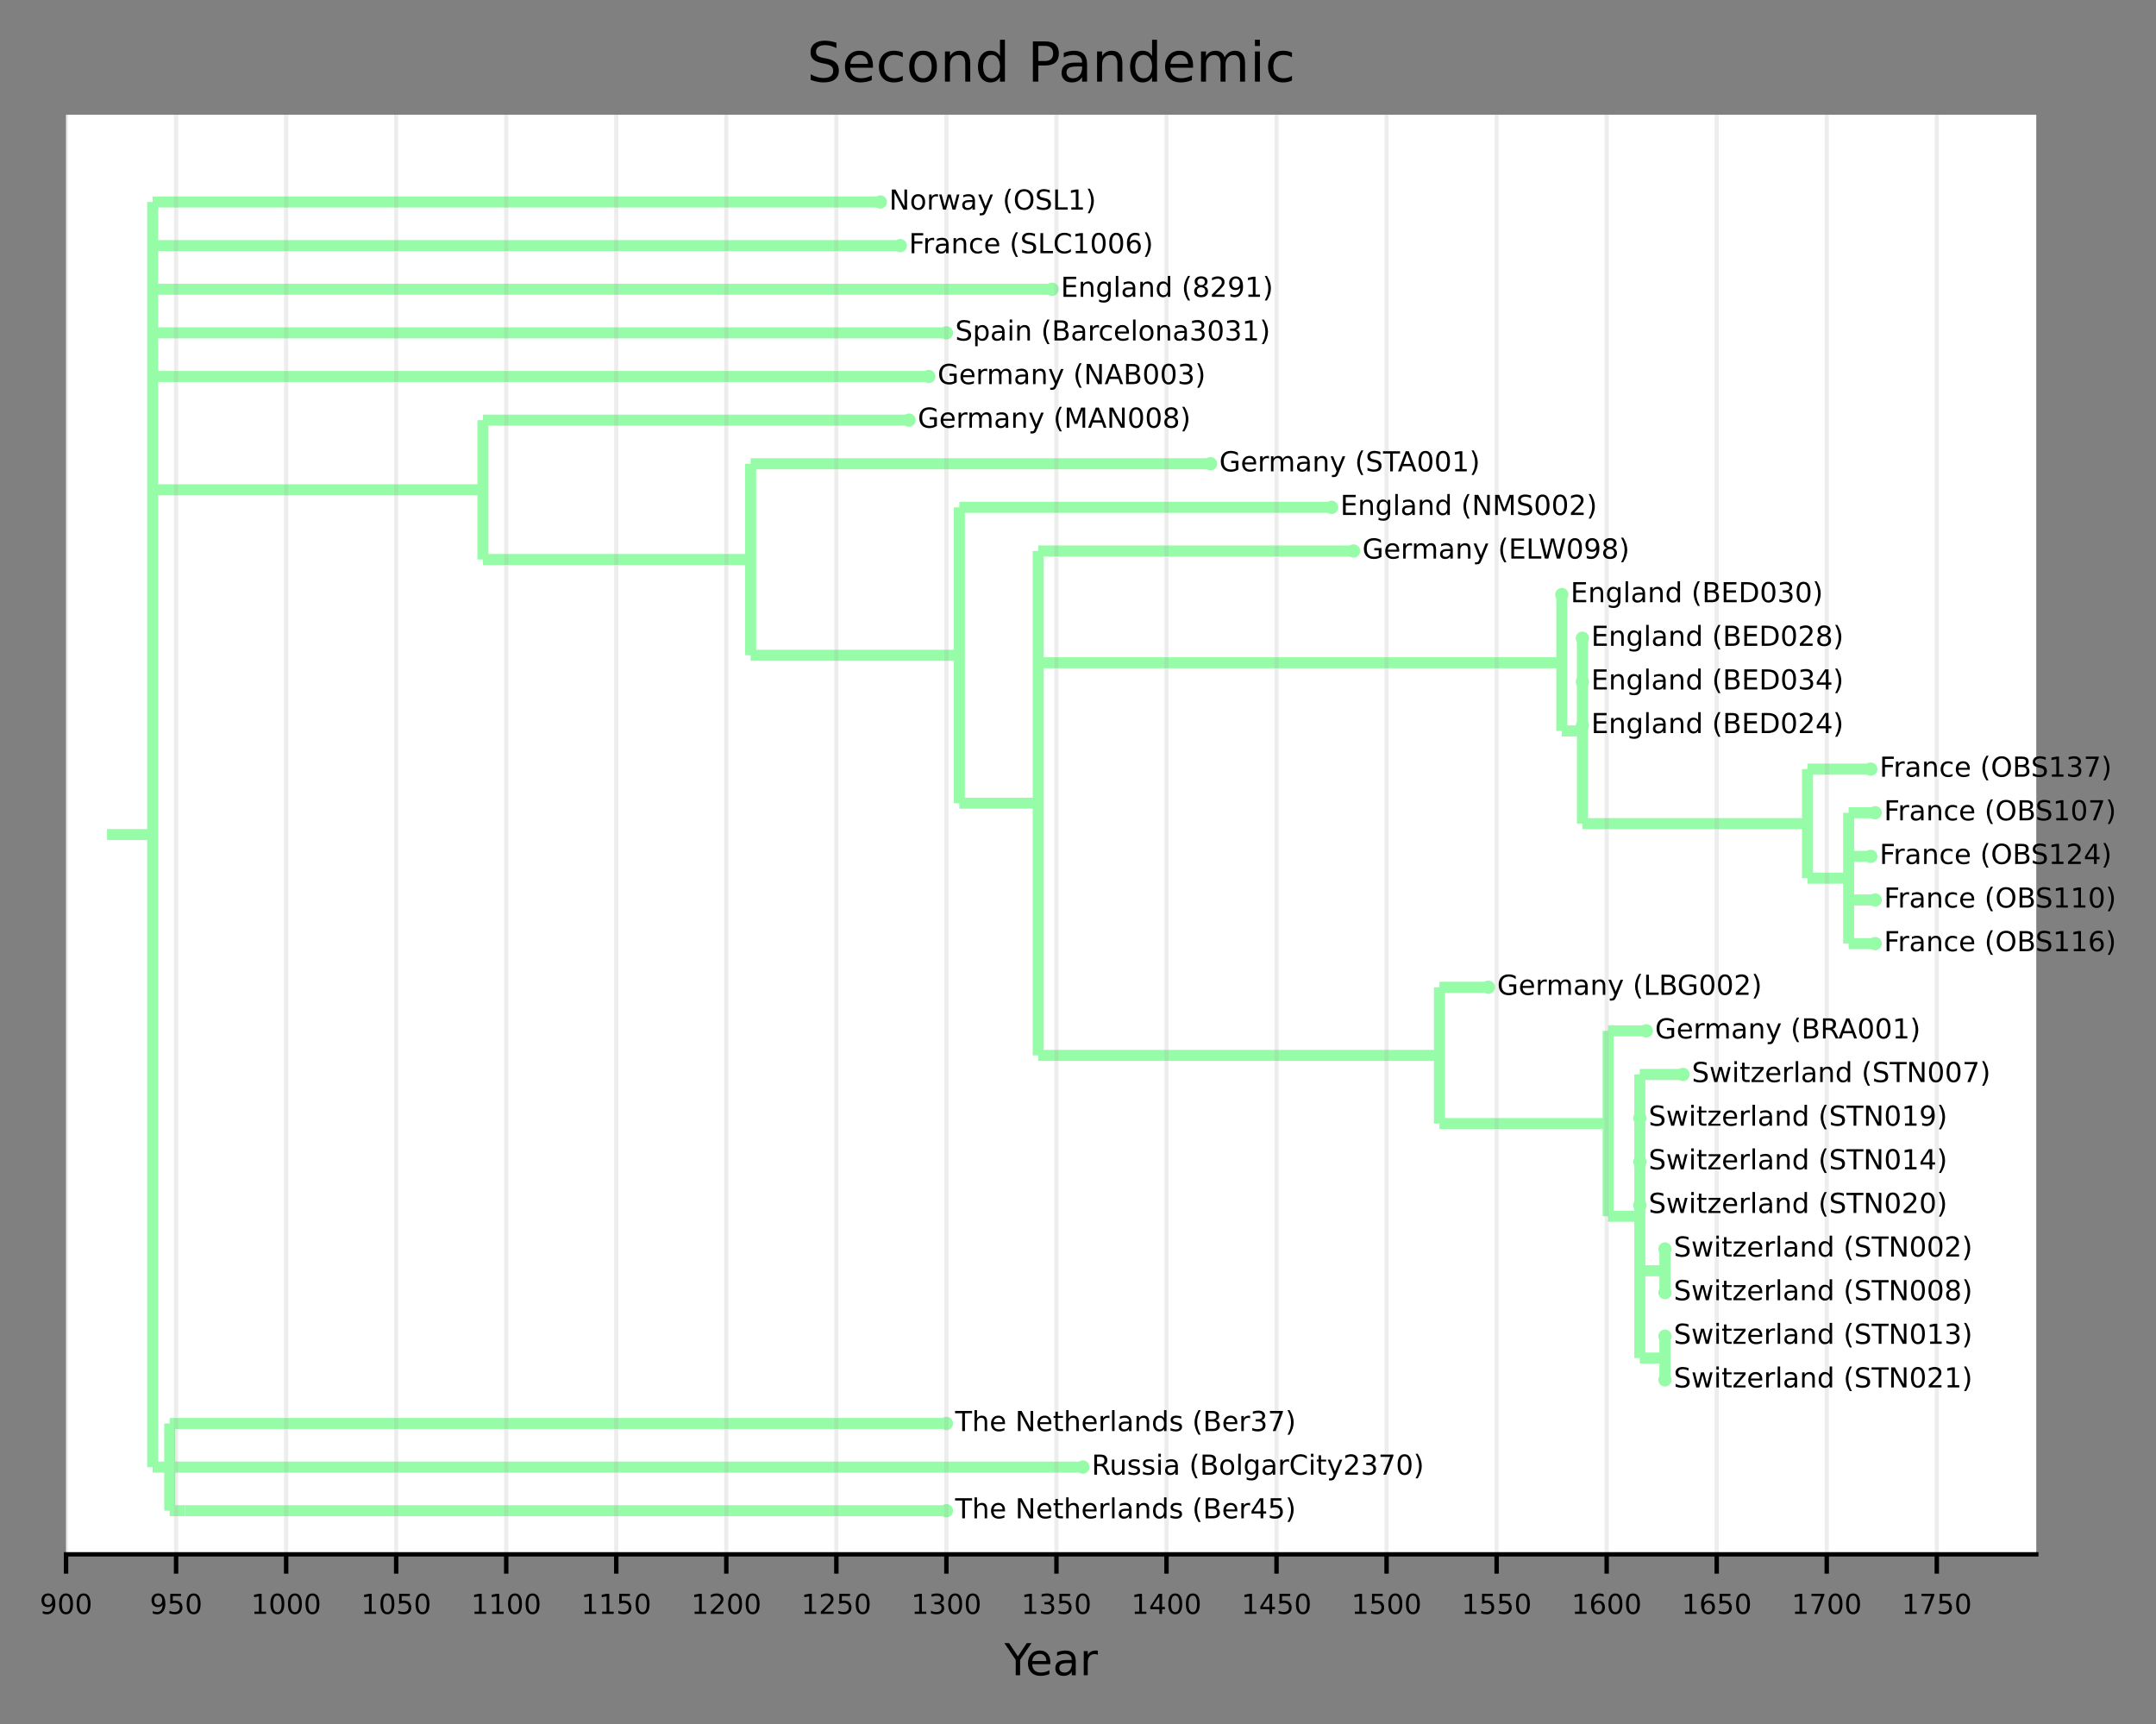 <?xml version="1.0" encoding="utf-8" standalone="no"?>
<!DOCTYPE svg PUBLIC "-//W3C//DTD SVG 1.1//EN"
  "http://www.w3.org/Graphics/SVG/1.1/DTD/svg11.dtd">
<!-- Created with matplotlib (https://matplotlib.org/) -->
<svg height="312.508pt" version="1.1" viewBox="0 0 390.794 312.508" width="390.794pt" xmlns="http://www.w3.org/2000/svg" xmlns:xlink="http://www.w3.org/1999/xlink">
 <rect x="0" y="0" width="390.794" height="312.508" fill="#808080" stroke="none"/>
 <defs>
  <style type="text/css">*{stroke-linecap:butt;stroke-linejoin:round;}</style>
 </defs>
 <g id="figure_1">
  <g id="patch_1">
   <path d="M 0 312.508
L 390.794 312.508
L 390.794 0
L 0 0
z
" style="fill:none;"/>
  </g>
  <g id="axes_1">
   <g id="patch_2">
    <path d="M 11.972 281.726
L 369.092 281.726
L 369.092 20.798
L 11.972 20.798
z
" style="fill:#ffffff;"/>
   </g>
   <g id="PathCollection_1">
    <defs>
     <path d="M 0 0.707
C 0.188 0.707 0.367 0.633 0.5 0.5
C 0.633 0.367 0.707 0.188 0.707 0
C 0.707 -0.188 0.633 -0.367 0.5 -0.5
C 0.367 -0.633 0.188 -0.707 0 -0.707
C -0.188 -0.707 -0.367 -0.633 -0.5 -0.5
C -0.633 -0.367 -0.707 -0.188 -0.707 0
C -0.707 0.188 -0.633 0.367 -0.5 0.5
C -0.367 0.633 -0.188 0.707 0 0.707
z
" id="m7bc32e3b31" style="stroke:#97fca7;"/>
    </defs>
    <g clip-path="url(#p047cd6b1b7)">
     <use style="fill:#97fca7;stroke:#97fca7;" x="159.575" xlink:href="#m7bc32e3b31" y="36.612"/>
     <use style="fill:#97fca7;stroke:#97fca7;" x="163.165" xlink:href="#m7bc32e3b31" y="44.519"/>
     <use style="fill:#97fca7;stroke:#97fca7;" x="190.691" xlink:href="#m7bc32e3b31" y="52.426"/>
     <use style="fill:#97fca7;stroke:#97fca7;" x="171.543" xlink:href="#m7bc32e3b31" y="60.333"/>
     <use style="fill:#97fca7;stroke:#97fca7;" x="168.352" xlink:href="#m7bc32e3b31" y="68.24"/>
     <use style="fill:#97fca7;stroke:#97fca7;" x="164.761" xlink:href="#m7bc32e3b31" y="76.147"/>
     <use style="fill:#97fca7;stroke:#97fca7;" x="219.414" xlink:href="#m7bc32e3b31" y="84.054"/>
     <use style="fill:#97fca7;stroke:#97fca7;" x="241.355" xlink:href="#m7bc32e3b31" y="91.961"/>
     <use style="fill:#97fca7;stroke:#97fca7;" x="245.345" xlink:href="#m7bc32e3b31" y="99.868"/>
     <use style="fill:#97fca7;stroke:#97fca7;" x="283.09" xlink:href="#m7bc32e3b31" y="107.774"/>
     <use style="fill:#97fca7;stroke:#97fca7;" x="286.826" xlink:href="#m7bc32e3b31" y="115.681"/>
     <use style="fill:#97fca7;stroke:#97fca7;" x="286.826" xlink:href="#m7bc32e3b31" y="123.588"/>
     <use style="fill:#97fca7;stroke:#97fca7;" x="286.826" xlink:href="#m7bc32e3b31" y="131.495"/>
     <use style="fill:#97fca7;stroke:#97fca7;" x="339.093" xlink:href="#m7bc32e3b31" y="139.402"/>
     <use style="fill:#97fca7;stroke:#97fca7;" x="339.89" xlink:href="#m7bc32e3b31" y="147.309"/>
     <use style="fill:#97fca7;stroke:#97fca7;" x="339.093" xlink:href="#m7bc32e3b31" y="155.216"/>
     <use style="fill:#97fca7;stroke:#97fca7;" x="339.89" xlink:href="#m7bc32e3b31" y="163.123"/>
     <use style="fill:#97fca7;stroke:#97fca7;" x="339.89" xlink:href="#m7bc32e3b31" y="171.03"/>
     <use style="fill:#97fca7;stroke:#97fca7;" x="269.781" xlink:href="#m7bc32e3b31" y="178.937"/>
     <use style="fill:#97fca7;stroke:#97fca7;" x="298.402" xlink:href="#m7bc32e3b31" y="186.844"/>
     <use style="fill:#97fca7;stroke:#97fca7;" x="305.061" xlink:href="#m7bc32e3b31" y="194.75"/>
     <use style="fill:#97fca7;stroke:#97fca7;" x="297.23" xlink:href="#m7bc32e3b31" y="202.657"/>
     <use style="fill:#97fca7;stroke:#97fca7;" x="297.23" xlink:href="#m7bc32e3b31" y="210.564"/>
     <use style="fill:#97fca7;stroke:#97fca7;" x="297.23" xlink:href="#m7bc32e3b31" y="218.471"/>
     <use style="fill:#97fca7;stroke:#97fca7;" x="301.788" xlink:href="#m7bc32e3b31" y="226.378"/>
     <use style="fill:#97fca7;stroke:#97fca7;" x="301.788" xlink:href="#m7bc32e3b31" y="234.285"/>
     <use style="fill:#97fca7;stroke:#97fca7;" x="301.788" xlink:href="#m7bc32e3b31" y="242.192"/>
     <use style="fill:#97fca7;stroke:#97fca7;" x="301.788" xlink:href="#m7bc32e3b31" y="250.099"/>
     <use style="fill:#97fca7;stroke:#97fca7;" x="171.543" xlink:href="#m7bc32e3b31" y="258.006"/>
     <use style="fill:#97fca7;stroke:#97fca7;" x="196.276" xlink:href="#m7bc32e3b31" y="265.913"/>
     <use style="fill:#97fca7;stroke:#97fca7;" x="171.543" xlink:href="#m7bc32e3b31" y="273.82"/>
    </g>
   </g>
   <g id="matplotlib.axis_1">
    <g id="xtick_1">
     <g id="line2d_1">
      <defs>
       <path d="M 0 0
L 0 3.5
" id="m9d3a32ce72" style="stroke:#000000;stroke-width:0.8;"/>
      </defs>
      <g>
       <use style="stroke:#000000;stroke-width:0.8;" x="11.972" xlink:href="#m9d3a32ce72" y="281.726"/>
      </g>
     </g>
     <g id="text_1">
      <!-- 900 -->
      <g transform="translate(7.2 292.526)scale(0.05 -0.05)">
       <defs>
        <path d="M 10.984 1.516
L 10.984 10.5
Q 14.703 8.734 18.5 7.812
Q 22.312 6.891 25.984 6.891
Q 35.75 6.891 40.891 13.453
Q 46.047 20.016 46.781 33.406
Q 43.953 29.203 39.594 26.953
Q 35.25 24.703 29.984 24.703
Q 19.047 24.703 12.672 31.312
Q 6.297 37.938 6.297 49.422
Q 6.297 60.641 12.938 67.422
Q 19.578 74.219 30.609 74.219
Q 43.266 74.219 49.922 64.516
Q 56.594 54.828 56.594 36.375
Q 56.594 19.141 48.406 8.859
Q 40.234 -1.422 26.422 -1.422
Q 22.703 -1.422 18.891 -0.688
Q 15.094 0.047 10.984 1.516
z
M 30.609 32.422
Q 37.25 32.422 41.125 36.953
Q 45.016 41.5 45.016 49.422
Q 45.016 57.281 41.125 61.844
Q 37.25 66.406 30.609 66.406
Q 23.969 66.406 20.094 61.844
Q 16.219 57.281 16.219 49.422
Q 16.219 41.5 20.094 36.953
Q 23.969 32.422 30.609 32.422
z
" id="DejaVuSans-57"/>
        <path d="M 31.781 66.406
Q 24.172 66.406 20.328 58.906
Q 16.5 51.422 16.5 36.375
Q 16.5 21.391 20.328 13.891
Q 24.172 6.391 31.781 6.391
Q 39.453 6.391 43.281 13.891
Q 47.125 21.391 47.125 36.375
Q 47.125 51.422 43.281 58.906
Q 39.453 66.406 31.781 66.406
z
M 31.781 74.219
Q 44.047 74.219 50.516 64.516
Q 56.984 54.828 56.984 36.375
Q 56.984 17.969 50.516 8.266
Q 44.047 -1.422 31.781 -1.422
Q 19.531 -1.422 13.062 8.266
Q 6.594 17.969 6.594 36.375
Q 6.594 54.828 13.062 64.516
Q 19.531 74.219 31.781 74.219
z
" id="DejaVuSans-48"/>
       </defs>
       <use xlink:href="#DejaVuSans-57"/>
       <use x="63.623" xlink:href="#DejaVuSans-48"/>
       <use x="127.246" xlink:href="#DejaVuSans-48"/>
      </g>
     </g>
    </g>
    <g id="xtick_2">
     <g id="line2d_2">
      <g>
       <use style="stroke:#000000;stroke-width:0.8;" x="31.918" xlink:href="#m9d3a32ce72" y="281.726"/>
      </g>
     </g>
     <g id="text_2">
      <!-- 950 -->
      <g transform="translate(27.146 292.526)scale(0.05 -0.05)">
       <defs>
        <path d="M 10.797 72.906
L 49.516 72.906
L 49.516 64.594
L 19.828 64.594
L 19.828 46.734
Q 21.969 47.469 24.109 47.828
Q 26.266 48.188 28.422 48.188
Q 40.625 48.188 47.75 41.5
Q 54.891 34.812 54.891 23.391
Q 54.891 11.625 47.562 5.094
Q 40.234 -1.422 26.906 -1.422
Q 22.312 -1.422 17.547 -0.641
Q 12.797 0.141 7.719 1.703
L 7.719 11.625
Q 12.109 9.234 16.797 8.062
Q 21.484 6.891 26.703 6.891
Q 35.156 6.891 40.078 11.328
Q 45.016 15.766 45.016 23.391
Q 45.016 31 40.078 35.438
Q 35.156 39.891 26.703 39.891
Q 22.75 39.891 18.812 39.016
Q 14.891 38.141 10.797 36.281
z
" id="DejaVuSans-53"/>
       </defs>
       <use xlink:href="#DejaVuSans-57"/>
       <use x="63.623" xlink:href="#DejaVuSans-53"/>
       <use x="127.246" xlink:href="#DejaVuSans-48"/>
      </g>
     </g>
    </g>
    <g id="xtick_3">
     <g id="line2d_3">
      <g>
       <use style="stroke:#000000;stroke-width:0.8;" x="51.865" xlink:href="#m9d3a32ce72" y="281.726"/>
      </g>
     </g>
     <g id="text_3">
      <!-- 1000 -->
      <g transform="translate(45.502 292.526)scale(0.05 -0.05)">
       <defs>
        <path d="M 12.406 8.297
L 28.516 8.297
L 28.516 63.922
L 10.984 60.406
L 10.984 69.391
L 28.422 72.906
L 38.281 72.906
L 38.281 8.297
L 54.391 8.297
L 54.391 0
L 12.406 0
z
" id="DejaVuSans-49"/>
       </defs>
       <use xlink:href="#DejaVuSans-49"/>
       <use x="63.623" xlink:href="#DejaVuSans-48"/>
       <use x="127.246" xlink:href="#DejaVuSans-48"/>
       <use x="190.869" xlink:href="#DejaVuSans-48"/>
      </g>
     </g>
    </g>
    <g id="xtick_4">
     <g id="line2d_4">
      <g>
       <use style="stroke:#000000;stroke-width:0.8;" x="71.811" xlink:href="#m9d3a32ce72" y="281.726"/>
      </g>
     </g>
     <g id="text_4">
      <!-- 1050 -->
      <g transform="translate(65.449 292.526)scale(0.05 -0.05)">
       <use xlink:href="#DejaVuSans-49"/>
       <use x="63.623" xlink:href="#DejaVuSans-48"/>
       <use x="127.246" xlink:href="#DejaVuSans-53"/>
       <use x="190.869" xlink:href="#DejaVuSans-48"/>
      </g>
     </g>
    </g>
    <g id="xtick_5">
     <g id="line2d_5">
      <g>
       <use style="stroke:#000000;stroke-width:0.8;" x="91.757" xlink:href="#m9d3a32ce72" y="281.726"/>
      </g>
     </g>
     <g id="text_5">
      <!-- 1100 -->
      <g transform="translate(85.395 292.526)scale(0.05 -0.05)">
       <use xlink:href="#DejaVuSans-49"/>
       <use x="63.623" xlink:href="#DejaVuSans-49"/>
       <use x="127.246" xlink:href="#DejaVuSans-48"/>
       <use x="190.869" xlink:href="#DejaVuSans-48"/>
      </g>
     </g>
    </g>
    <g id="xtick_6">
     <g id="line2d_6">
      <g>
       <use style="stroke:#000000;stroke-width:0.8;" x="111.704" xlink:href="#m9d3a32ce72" y="281.726"/>
      </g>
     </g>
     <g id="text_6">
      <!-- 1150 -->
      <g transform="translate(105.341 292.526)scale(0.05 -0.05)">
       <use xlink:href="#DejaVuSans-49"/>
       <use x="63.623" xlink:href="#DejaVuSans-49"/>
       <use x="127.246" xlink:href="#DejaVuSans-53"/>
       <use x="190.869" xlink:href="#DejaVuSans-48"/>
      </g>
     </g>
    </g>
    <g id="xtick_7">
     <g id="line2d_7">
      <g>
       <use style="stroke:#000000;stroke-width:0.8;" x="131.65" xlink:href="#m9d3a32ce72" y="281.726"/>
      </g>
     </g>
     <g id="text_7">
      <!-- 1200 -->
      <g transform="translate(125.288 292.526)scale(0.05 -0.05)">
       <defs>
        <path d="M 19.188 8.297
L 53.609 8.297
L 53.609 0
L 7.328 0
L 7.328 8.297
Q 12.938 14.109 22.625 23.891
Q 32.328 33.688 34.812 36.531
Q 39.547 41.844 41.422 45.531
Q 43.312 49.219 43.312 52.781
Q 43.312 58.594 39.234 62.25
Q 35.156 65.922 28.609 65.922
Q 23.969 65.922 18.812 64.312
Q 13.672 62.703 7.812 59.422
L 7.812 69.391
Q 13.766 71.781 18.938 73
Q 24.125 74.219 28.422 74.219
Q 39.75 74.219 46.484 68.547
Q 53.219 62.891 53.219 53.422
Q 53.219 48.922 51.531 44.891
Q 49.859 40.875 45.406 35.406
Q 44.188 33.984 37.641 27.219
Q 31.109 20.453 19.188 8.297
z
" id="DejaVuSans-50"/>
       </defs>
       <use xlink:href="#DejaVuSans-49"/>
       <use x="63.623" xlink:href="#DejaVuSans-50"/>
       <use x="127.246" xlink:href="#DejaVuSans-48"/>
       <use x="190.869" xlink:href="#DejaVuSans-48"/>
      </g>
     </g>
    </g>
    <g id="xtick_8">
     <g id="line2d_8">
      <g>
       <use style="stroke:#000000;stroke-width:0.8;" x="151.597" xlink:href="#m9d3a32ce72" y="281.726"/>
      </g>
     </g>
     <g id="text_8">
      <!-- 1250 -->
      <g transform="translate(145.234 292.526)scale(0.05 -0.05)">
       <use xlink:href="#DejaVuSans-49"/>
       <use x="63.623" xlink:href="#DejaVuSans-50"/>
       <use x="127.246" xlink:href="#DejaVuSans-53"/>
       <use x="190.869" xlink:href="#DejaVuSans-48"/>
      </g>
     </g>
    </g>
    <g id="xtick_9">
     <g id="line2d_9">
      <g>
       <use style="stroke:#000000;stroke-width:0.8;" x="171.543" xlink:href="#m9d3a32ce72" y="281.726"/>
      </g>
     </g>
     <g id="text_9">
      <!-- 1300 -->
      <g transform="translate(165.18 292.526)scale(0.05 -0.05)">
       <defs>
        <path d="M 40.578 39.312
Q 47.656 37.797 51.625 33
Q 55.609 28.219 55.609 21.188
Q 55.609 10.406 48.188 4.484
Q 40.766 -1.422 27.094 -1.422
Q 22.516 -1.422 17.656 -0.516
Q 12.797 0.391 7.625 2.203
L 7.625 11.719
Q 11.719 9.328 16.594 8.109
Q 21.484 6.891 26.812 6.891
Q 36.078 6.891 40.938 10.547
Q 45.797 14.203 45.797 21.188
Q 45.797 27.641 41.281 31.266
Q 36.766 34.906 28.719 34.906
L 20.219 34.906
L 20.219 43.016
L 29.109 43.016
Q 36.375 43.016 40.234 45.922
Q 44.094 48.828 44.094 54.297
Q 44.094 59.906 40.109 62.906
Q 36.141 65.922 28.719 65.922
Q 24.656 65.922 20.016 65.031
Q 15.375 64.156 9.812 62.312
L 9.812 71.094
Q 15.438 72.656 20.344 73.438
Q 25.25 74.219 29.594 74.219
Q 40.828 74.219 47.359 69.109
Q 53.906 64.016 53.906 55.328
Q 53.906 49.266 50.438 45.094
Q 46.969 40.922 40.578 39.312
z
" id="DejaVuSans-51"/>
       </defs>
       <use xlink:href="#DejaVuSans-49"/>
       <use x="63.623" xlink:href="#DejaVuSans-51"/>
       <use x="127.246" xlink:href="#DejaVuSans-48"/>
       <use x="190.869" xlink:href="#DejaVuSans-48"/>
      </g>
     </g>
    </g>
    <g id="xtick_10">
     <g id="line2d_10">
      <g>
       <use style="stroke:#000000;stroke-width:0.8;" x="191.489" xlink:href="#m9d3a32ce72" y="281.726"/>
      </g>
     </g>
     <g id="text_10">
      <!-- 1350 -->
      <g transform="translate(185.127 292.526)scale(0.05 -0.05)">
       <use xlink:href="#DejaVuSans-49"/>
       <use x="63.623" xlink:href="#DejaVuSans-51"/>
       <use x="127.246" xlink:href="#DejaVuSans-53"/>
       <use x="190.869" xlink:href="#DejaVuSans-48"/>
      </g>
     </g>
    </g>
    <g id="xtick_11">
     <g id="line2d_11">
      <g>
       <use style="stroke:#000000;stroke-width:0.8;" x="211.436" xlink:href="#m9d3a32ce72" y="281.726"/>
      </g>
     </g>
     <g id="text_11">
      <!-- 1400 -->
      <g transform="translate(205.073 292.526)scale(0.05 -0.05)">
       <defs>
        <path d="M 37.797 64.312
L 12.891 25.391
L 37.797 25.391
z
M 35.203 72.906
L 47.609 72.906
L 47.609 25.391
L 58.016 25.391
L 58.016 17.188
L 47.609 17.188
L 47.609 0
L 37.797 0
L 37.797 17.188
L 4.891 17.188
L 4.891 26.703
z
" id="DejaVuSans-52"/>
       </defs>
       <use xlink:href="#DejaVuSans-49"/>
       <use x="63.623" xlink:href="#DejaVuSans-52"/>
       <use x="127.246" xlink:href="#DejaVuSans-48"/>
       <use x="190.869" xlink:href="#DejaVuSans-48"/>
      </g>
     </g>
    </g>
    <g id="xtick_12">
     <g id="line2d_12">
      <g>
       <use style="stroke:#000000;stroke-width:0.8;" x="231.382" xlink:href="#m9d3a32ce72" y="281.726"/>
      </g>
     </g>
     <g id="text_12">
      <!-- 1450 -->
      <g transform="translate(225.02 292.526)scale(0.05 -0.05)">
       <use xlink:href="#DejaVuSans-49"/>
       <use x="63.623" xlink:href="#DejaVuSans-52"/>
       <use x="127.246" xlink:href="#DejaVuSans-53"/>
       <use x="190.869" xlink:href="#DejaVuSans-48"/>
      </g>
     </g>
    </g>
    <g id="xtick_13">
     <g id="line2d_13">
      <g>
       <use style="stroke:#000000;stroke-width:0.8;" x="251.328" xlink:href="#m9d3a32ce72" y="281.726"/>
      </g>
     </g>
     <g id="text_13">
      <!-- 1500 -->
      <g transform="translate(244.966 292.526)scale(0.05 -0.05)">
       <use xlink:href="#DejaVuSans-49"/>
       <use x="63.623" xlink:href="#DejaVuSans-53"/>
       <use x="127.246" xlink:href="#DejaVuSans-48"/>
       <use x="190.869" xlink:href="#DejaVuSans-48"/>
      </g>
     </g>
    </g>
    <g id="xtick_14">
     <g id="line2d_14">
      <g>
       <use style="stroke:#000000;stroke-width:0.8;" x="271.275" xlink:href="#m9d3a32ce72" y="281.726"/>
      </g>
     </g>
     <g id="text_14">
      <!-- 1550 -->
      <g transform="translate(264.912 292.526)scale(0.05 -0.05)">
       <use xlink:href="#DejaVuSans-49"/>
       <use x="63.623" xlink:href="#DejaVuSans-53"/>
       <use x="127.246" xlink:href="#DejaVuSans-53"/>
       <use x="190.869" xlink:href="#DejaVuSans-48"/>
      </g>
     </g>
    </g>
    <g id="xtick_15">
     <g id="line2d_15">
      <g>
       <use style="stroke:#000000;stroke-width:0.8;" x="291.221" xlink:href="#m9d3a32ce72" y="281.726"/>
      </g>
     </g>
     <g id="text_15">
      <!-- 1600 -->
      <g transform="translate(284.859 292.526)scale(0.05 -0.05)">
       <defs>
        <path d="M 33.016 40.375
Q 26.375 40.375 22.484 35.828
Q 18.609 31.297 18.609 23.391
Q 18.609 15.531 22.484 10.953
Q 26.375 6.391 33.016 6.391
Q 39.656 6.391 43.531 10.953
Q 47.406 15.531 47.406 23.391
Q 47.406 31.297 43.531 35.828
Q 39.656 40.375 33.016 40.375
z
M 52.594 71.297
L 52.594 62.312
Q 48.875 64.062 45.094 64.984
Q 41.312 65.922 37.594 65.922
Q 27.828 65.922 22.672 59.328
Q 17.531 52.734 16.797 39.406
Q 19.672 43.656 24.016 45.922
Q 28.375 48.188 33.594 48.188
Q 44.578 48.188 50.953 41.516
Q 57.328 34.859 57.328 23.391
Q 57.328 12.156 50.688 5.359
Q 44.047 -1.422 33.016 -1.422
Q 20.359 -1.422 13.672 8.266
Q 6.984 17.969 6.984 36.375
Q 6.984 53.656 15.188 63.938
Q 23.391 74.219 37.203 74.219
Q 40.922 74.219 44.703 73.484
Q 48.484 72.75 52.594 71.297
z
" id="DejaVuSans-54"/>
       </defs>
       <use xlink:href="#DejaVuSans-49"/>
       <use x="63.623" xlink:href="#DejaVuSans-54"/>
       <use x="127.246" xlink:href="#DejaVuSans-48"/>
       <use x="190.869" xlink:href="#DejaVuSans-48"/>
      </g>
     </g>
    </g>
    <g id="xtick_16">
     <g id="line2d_16">
      <g>
       <use style="stroke:#000000;stroke-width:0.8;" x="311.168" xlink:href="#m9d3a32ce72" y="281.726"/>
      </g>
     </g>
     <g id="text_16">
      <!-- 1650 -->
      <g transform="translate(304.805 292.526)scale(0.05 -0.05)">
       <use xlink:href="#DejaVuSans-49"/>
       <use x="63.623" xlink:href="#DejaVuSans-54"/>
       <use x="127.246" xlink:href="#DejaVuSans-53"/>
       <use x="190.869" xlink:href="#DejaVuSans-48"/>
      </g>
     </g>
    </g>
    <g id="xtick_17">
     <g id="line2d_17">
      <g>
       <use style="stroke:#000000;stroke-width:0.8;" x="331.114" xlink:href="#m9d3a32ce72" y="281.726"/>
      </g>
     </g>
     <g id="text_17">
      <!-- 1700 -->
      <g transform="translate(324.751 292.526)scale(0.05 -0.05)">
       <defs>
        <path d="M 8.203 72.906
L 55.078 72.906
L 55.078 68.703
L 28.609 0
L 18.312 0
L 43.219 64.594
L 8.203 64.594
z
" id="DejaVuSans-55"/>
       </defs>
       <use xlink:href="#DejaVuSans-49"/>
       <use x="63.623" xlink:href="#DejaVuSans-55"/>
       <use x="127.246" xlink:href="#DejaVuSans-48"/>
       <use x="190.869" xlink:href="#DejaVuSans-48"/>
      </g>
     </g>
    </g>
    <g id="xtick_18">
     <g id="line2d_18">
      <g>
       <use style="stroke:#000000;stroke-width:0.8;" x="351.06" xlink:href="#m9d3a32ce72" y="281.726"/>
      </g>
     </g>
     <g id="text_18">
      <!-- 1750 -->
      <g transform="translate(344.698 292.526)scale(0.05 -0.05)">
       <use xlink:href="#DejaVuSans-49"/>
       <use x="63.623" xlink:href="#DejaVuSans-55"/>
       <use x="127.246" xlink:href="#DejaVuSans-53"/>
       <use x="190.869" xlink:href="#DejaVuSans-48"/>
      </g>
     </g>
    </g>
    <g id="text_19">
     <!-- Year -->
     <g transform="translate(182.062 303.644)scale(0.08 -0.08)">
      <defs>
       <path d="M -0.203 72.906
L 10.406 72.906
L 30.609 42.922
L 50.688 72.906
L 61.281 72.906
L 35.5 34.719
L 35.5 0
L 25.594 0
L 25.594 34.719
z
" id="DejaVuSans-89"/>
       <path d="M 56.203 29.594
L 56.203 25.203
L 14.891 25.203
Q 15.484 15.922 20.484 11.062
Q 25.484 6.203 34.422 6.203
Q 39.594 6.203 44.453 7.469
Q 49.312 8.734 54.109 11.281
L 54.109 2.781
Q 49.266 0.734 44.188 -0.344
Q 39.109 -1.422 33.891 -1.422
Q 20.797 -1.422 13.156 6.188
Q 5.516 13.812 5.516 26.812
Q 5.516 40.234 12.766 48.109
Q 20.016 56 32.328 56
Q 43.359 56 49.781 48.891
Q 56.203 41.797 56.203 29.594
z
M 47.219 32.234
Q 47.125 39.594 43.094 43.984
Q 39.062 48.391 32.422 48.391
Q 24.906 48.391 20.391 44.141
Q 15.875 39.891 15.188 32.172
z
" id="DejaVuSans-101"/>
       <path d="M 34.281 27.484
Q 23.391 27.484 19.188 25
Q 14.984 22.516 14.984 16.5
Q 14.984 11.719 18.141 8.906
Q 21.297 6.109 26.703 6.109
Q 34.188 6.109 38.703 11.406
Q 43.219 16.703 43.219 25.484
L 43.219 27.484
z
M 52.203 31.203
L 52.203 0
L 43.219 0
L 43.219 8.297
Q 40.141 3.328 35.547 0.953
Q 30.953 -1.422 24.312 -1.422
Q 15.922 -1.422 10.953 3.297
Q 6 8.016 6 15.922
Q 6 25.141 12.172 29.828
Q 18.359 34.516 30.609 34.516
L 43.219 34.516
L 43.219 35.406
Q 43.219 41.609 39.141 45
Q 35.062 48.391 27.688 48.391
Q 23 48.391 18.547 47.266
Q 14.109 46.141 10.016 43.891
L 10.016 52.203
Q 14.938 54.109 19.578 55.047
Q 24.219 56 28.609 56
Q 40.484 56 46.344 49.844
Q 52.203 43.703 52.203 31.203
z
" id="DejaVuSans-97"/>
       <path d="M 41.109 46.297
Q 39.594 47.172 37.812 47.578
Q 36.031 48 33.891 48
Q 26.266 48 22.188 43.047
Q 18.109 38.094 18.109 28.812
L 18.109 0
L 9.078 0
L 9.078 54.688
L 18.109 54.688
L 18.109 46.188
Q 20.953 51.172 25.484 53.578
Q 30.031 56 36.531 56
Q 37.453 56 38.578 55.875
Q 39.703 55.766 41.062 55.516
z
" id="DejaVuSans-114"/>
      </defs>
      <use xlink:href="#DejaVuSans-89"/>
      <use x="47.834" xlink:href="#DejaVuSans-101"/>
      <use x="109.357" xlink:href="#DejaVuSans-97"/>
      <use x="170.637" xlink:href="#DejaVuSans-114"/>
     </g>
    </g>
   </g>
   <g id="matplotlib.axis_2"/>
   <g id="LineCollection_1">
    <path clip-path="url(#p047cd6b1b7)" d="M 19.398 151.262
L 27.671 151.262
" style="fill:none;stroke:#97fca7;stroke-width:2;"/>
   </g>
   <g id="LineCollection_2">
    <path clip-path="url(#p047cd6b1b7)" d="M 27.671 36.612
L 159.575 36.612
" style="fill:none;stroke:#97fca7;stroke-width:2;"/>
   </g>
   <g id="LineCollection_3">
    <path clip-path="url(#p047cd6b1b7)" d="M 27.671 44.519
L 163.165 44.519
" style="fill:none;stroke:#97fca7;stroke-width:2;"/>
   </g>
   <g id="LineCollection_4">
    <path clip-path="url(#p047cd6b1b7)" d="M 27.671 52.426
L 190.691 52.426
" style="fill:none;stroke:#97fca7;stroke-width:2;"/>
   </g>
   <g id="LineCollection_5">
    <path clip-path="url(#p047cd6b1b7)" d="M 27.671 60.333
L 171.543 60.333
" style="fill:none;stroke:#97fca7;stroke-width:2;"/>
   </g>
   <g id="LineCollection_6">
    <path clip-path="url(#p047cd6b1b7)" d="M 27.671 68.24
L 168.352 68.24
" style="fill:none;stroke:#97fca7;stroke-width:2;"/>
   </g>
   <g id="LineCollection_7">
    <path clip-path="url(#p047cd6b1b7)" d="M 27.671 88.779
L 87.53 88.779
" style="fill:none;stroke:#97fca7;stroke-width:2;"/>
   </g>
   <g id="LineCollection_8">
    <path clip-path="url(#p047cd6b1b7)" d="M 87.53 76.147
L 164.761 76.147
" style="fill:none;stroke:#97fca7;stroke-width:2;"/>
   </g>
   <g id="LineCollection_9">
    <path clip-path="url(#p047cd6b1b7)" d="M 87.53 101.412
L 136.06 101.412
" style="fill:none;stroke:#97fca7;stroke-width:2;"/>
   </g>
   <g id="LineCollection_10">
    <path clip-path="url(#p047cd6b1b7)" d="M 136.06 84.054
L 219.414 84.054
" style="fill:none;stroke:#97fca7;stroke-width:2;"/>
   </g>
   <g id="LineCollection_11">
    <path clip-path="url(#p047cd6b1b7)" d="M 136.06 118.77
L 173.892 118.77
" style="fill:none;stroke:#97fca7;stroke-width:2;"/>
   </g>
   <g id="LineCollection_12">
    <path clip-path="url(#p047cd6b1b7)" d="M 173.892 91.961
L 241.355 91.961
" style="fill:none;stroke:#97fca7;stroke-width:2;"/>
   </g>
   <g id="LineCollection_13">
    <path clip-path="url(#p047cd6b1b7)" d="M 173.892 145.579
L 188.188 145.579
" style="fill:none;stroke:#97fca7;stroke-width:2;"/>
   </g>
   <g id="LineCollection_14">
    <path clip-path="url(#p047cd6b1b7)" d="M 188.188 99.868
L 245.345 99.868
" style="fill:none;stroke:#97fca7;stroke-width:2;"/>
   </g>
   <g id="LineCollection_15">
    <path clip-path="url(#p047cd6b1b7)" d="M 188.188 120.129
L 283.09 120.129
" style="fill:none;stroke:#97fca7;stroke-width:2;"/>
   </g>
   <g id="LineCollection_16">
    <path clip-path="url(#p047cd6b1b7)" d="M 283.09 107.774
L 283.09 107.774
" style="fill:none;stroke:#97fca7;stroke-width:2;"/>
   </g>
   <g id="LineCollection_17">
    <path clip-path="url(#p047cd6b1b7)" d="M 283.09 132.484
L 286.826 132.484
" style="fill:none;stroke:#97fca7;stroke-width:2;"/>
   </g>
   <g id="LineCollection_18">
    <path clip-path="url(#p047cd6b1b7)" d="M 286.826 115.681
L 286.826 115.681
" style="fill:none;stroke:#97fca7;stroke-width:2;"/>
   </g>
   <g id="LineCollection_19">
    <path clip-path="url(#p047cd6b1b7)" d="M 286.826 123.588
L 286.826 123.588
" style="fill:none;stroke:#97fca7;stroke-width:2;"/>
   </g>
   <g id="LineCollection_20">
    <path clip-path="url(#p047cd6b1b7)" d="M 286.826 131.495
L 286.826 131.495
" style="fill:none;stroke:#97fca7;stroke-width:2;"/>
   </g>
   <g id="LineCollection_21">
    <path clip-path="url(#p047cd6b1b7)" d="M 286.826 149.286
L 327.619 149.286
" style="fill:none;stroke:#97fca7;stroke-width:2;"/>
   </g>
   <g id="LineCollection_22">
    <path clip-path="url(#p047cd6b1b7)" d="M 327.619 139.402
L 339.093 139.402
" style="fill:none;stroke:#97fca7;stroke-width:2;"/>
   </g>
   <g id="LineCollection_23">
    <path clip-path="url(#p047cd6b1b7)" d="M 327.619 159.169
L 335.08 159.169
" style="fill:none;stroke:#97fca7;stroke-width:2;"/>
   </g>
   <g id="LineCollection_24">
    <path clip-path="url(#p047cd6b1b7)" d="M 335.08 147.309
L 339.89 147.309
" style="fill:none;stroke:#97fca7;stroke-width:2;"/>
   </g>
   <g id="LineCollection_25">
    <path clip-path="url(#p047cd6b1b7)" d="M 335.08 155.216
L 339.093 155.216
" style="fill:none;stroke:#97fca7;stroke-width:2;"/>
   </g>
   <g id="LineCollection_26">
    <path clip-path="url(#p047cd6b1b7)" d="M 335.08 163.123
L 339.89 163.123
" style="fill:none;stroke:#97fca7;stroke-width:2;"/>
   </g>
   <g id="LineCollection_27">
    <path clip-path="url(#p047cd6b1b7)" d="M 335.08 171.03
L 339.89 171.03
" style="fill:none;stroke:#97fca7;stroke-width:2;"/>
   </g>
   <g id="LineCollection_28">
    <path clip-path="url(#p047cd6b1b7)" d="M 188.188 191.291
L 260.911 191.291
" style="fill:none;stroke:#97fca7;stroke-width:2;"/>
   </g>
   <g id="LineCollection_29">
    <path clip-path="url(#p047cd6b1b7)" d="M 260.911 178.937
L 269.781 178.937
" style="fill:none;stroke:#97fca7;stroke-width:2;"/>
   </g>
   <g id="LineCollection_30">
    <path clip-path="url(#p047cd6b1b7)" d="M 260.911 203.646
L 291.484 203.646
" style="fill:none;stroke:#97fca7;stroke-width:2;"/>
   </g>
   <g id="LineCollection_31">
    <path clip-path="url(#p047cd6b1b7)" d="M 291.484 186.844
L 298.402 186.844
" style="fill:none;stroke:#97fca7;stroke-width:2;"/>
   </g>
   <g id="LineCollection_32">
    <path clip-path="url(#p047cd6b1b7)" d="M 291.484 220.448
L 297.23 220.448
" style="fill:none;stroke:#97fca7;stroke-width:2;"/>
   </g>
   <g id="LineCollection_33">
    <path clip-path="url(#p047cd6b1b7)" d="M 297.23 194.75
L 305.061 194.75
" style="fill:none;stroke:#97fca7;stroke-width:2;"/>
   </g>
   <g id="LineCollection_34">
    <path clip-path="url(#p047cd6b1b7)" d="M 297.23 202.657
L 297.23 202.657
" style="fill:none;stroke:#97fca7;stroke-width:2;"/>
   </g>
   <g id="LineCollection_35">
    <path clip-path="url(#p047cd6b1b7)" d="M 297.23 210.564
L 297.23 210.564
" style="fill:none;stroke:#97fca7;stroke-width:2;"/>
   </g>
   <g id="LineCollection_36">
    <path clip-path="url(#p047cd6b1b7)" d="M 297.23 218.471
L 297.23 218.471
" style="fill:none;stroke:#97fca7;stroke-width:2;"/>
   </g>
   <g id="LineCollection_37">
    <path clip-path="url(#p047cd6b1b7)" d="M 297.23 230.332
L 301.788 230.332
" style="fill:none;stroke:#97fca7;stroke-width:2;"/>
   </g>
   <g id="LineCollection_38">
    <path clip-path="url(#p047cd6b1b7)" d="M 301.788 226.378
L 301.788 226.378
" style="fill:none;stroke:#97fca7;stroke-width:2;"/>
   </g>
   <g id="LineCollection_39">
    <path clip-path="url(#p047cd6b1b7)" d="M 301.788 234.285
L 301.788 234.285
" style="fill:none;stroke:#97fca7;stroke-width:2;"/>
   </g>
   <g id="LineCollection_40">
    <path clip-path="url(#p047cd6b1b7)" d="M 297.23 246.145
L 301.788 246.145
" style="fill:none;stroke:#97fca7;stroke-width:2;"/>
   </g>
   <g id="LineCollection_41">
    <path clip-path="url(#p047cd6b1b7)" d="M 301.788 242.192
L 301.788 242.192
" style="fill:none;stroke:#97fca7;stroke-width:2;"/>
   </g>
   <g id="LineCollection_42">
    <path clip-path="url(#p047cd6b1b7)" d="M 301.788 250.099
L 301.788 250.099
" style="fill:none;stroke:#97fca7;stroke-width:2;"/>
   </g>
   <g id="LineCollection_43">
    <path clip-path="url(#p047cd6b1b7)" d="M 27.671 265.913
L 30.764 265.913
" style="fill:none;stroke:#97fca7;stroke-width:2;"/>
   </g>
   <g id="LineCollection_44">
    <path clip-path="url(#p047cd6b1b7)" d="M 30.764 258.006
L 171.543 258.006
" style="fill:none;stroke:#97fca7;stroke-width:2;"/>
   </g>
   <g id="LineCollection_45">
    <path clip-path="url(#p047cd6b1b7)" d="M 30.764 265.913
L 196.276 265.913
" style="fill:none;stroke:#97fca7;stroke-width:2;"/>
   </g>
   <g id="LineCollection_46">
    <path clip-path="url(#p047cd6b1b7)" d="M 30.764 273.82
L 33.531 273.82
" style="fill:none;stroke:#97fca7;stroke-width:2;"/>
   </g>
   <g id="LineCollection_47">
    <path clip-path="url(#p047cd6b1b7)" d="M 33.531 273.82
L 171.543 273.82
" style="fill:none;stroke:#97fca7;stroke-width:2;"/>
   </g>
   <g id="LineCollection_48">
    <path clip-path="url(#p047cd6b1b7)" d="M 27.671 265.913
L 27.671 36.612
" style="fill:none;stroke:#97fca7;stroke-width:2;"/>
   </g>
   <g id="LineCollection_49">
    <path clip-path="url(#p047cd6b1b7)" d="M 87.53 101.412
L 87.53 76.147
" style="fill:none;stroke:#97fca7;stroke-width:2;"/>
   </g>
   <g id="LineCollection_50">
    <path clip-path="url(#p047cd6b1b7)" d="M 136.06 118.77
L 136.06 84.054
" style="fill:none;stroke:#97fca7;stroke-width:2;"/>
   </g>
   <g id="LineCollection_51">
    <path clip-path="url(#p047cd6b1b7)" d="M 173.892 145.579
L 173.892 91.961
" style="fill:none;stroke:#97fca7;stroke-width:2;"/>
   </g>
   <g id="LineCollection_52">
    <path clip-path="url(#p047cd6b1b7)" d="M 188.188 191.291
L 188.188 99.868
" style="fill:none;stroke:#97fca7;stroke-width:2;"/>
   </g>
   <g id="LineCollection_53">
    <path clip-path="url(#p047cd6b1b7)" d="M 283.09 132.484
L 283.09 107.774
" style="fill:none;stroke:#97fca7;stroke-width:2;"/>
   </g>
   <g id="LineCollection_54">
    <path clip-path="url(#p047cd6b1b7)" d="M 286.826 149.286
L 286.826 115.681
" style="fill:none;stroke:#97fca7;stroke-width:2;"/>
   </g>
   <g id="LineCollection_55">
    <path clip-path="url(#p047cd6b1b7)" d="M 327.619 159.169
L 327.619 139.402
" style="fill:none;stroke:#97fca7;stroke-width:2;"/>
   </g>
   <g id="LineCollection_56">
    <path clip-path="url(#p047cd6b1b7)" d="M 335.08 171.03
L 335.08 147.309
" style="fill:none;stroke:#97fca7;stroke-width:2;"/>
   </g>
   <g id="LineCollection_57">
    <path clip-path="url(#p047cd6b1b7)" d="M 260.911 203.646
L 260.911 178.937
" style="fill:none;stroke:#97fca7;stroke-width:2;"/>
   </g>
   <g id="LineCollection_58">
    <path clip-path="url(#p047cd6b1b7)" d="M 291.484 220.448
L 291.484 186.844
" style="fill:none;stroke:#97fca7;stroke-width:2;"/>
   </g>
   <g id="LineCollection_59">
    <path clip-path="url(#p047cd6b1b7)" d="M 297.23 246.145
L 297.23 194.75
" style="fill:none;stroke:#97fca7;stroke-width:2;"/>
   </g>
   <g id="LineCollection_60">
    <path clip-path="url(#p047cd6b1b7)" d="M 301.788 234.285
L 301.788 226.378
" style="fill:none;stroke:#97fca7;stroke-width:2;"/>
   </g>
   <g id="LineCollection_61">
    <path clip-path="url(#p047cd6b1b7)" d="M 301.788 250.099
L 301.788 242.192
" style="fill:none;stroke:#97fca7;stroke-width:2;"/>
   </g>
   <g id="LineCollection_62">
    <path clip-path="url(#p047cd6b1b7)" d="M 30.764 273.82
L 30.764 258.006
" style="fill:none;stroke:#97fca7;stroke-width:2;"/>
   </g>
   <g id="LineCollection_63">
    <path clip-path="url(#p047cd6b1b7)" d="M 33.531 273.82
L 33.531 273.82
" style="fill:none;stroke:#97fca7;stroke-width:2;"/>
   </g>
   <g id="line2d_19">
    <path clip-path="url(#p047cd6b1b7)" d="M 11.972 281.726
L 11.972 20.798
" style="fill:none;stroke:#a9a9a9;stroke-linecap:square;stroke-opacity:0.2;stroke-width:0.75;"/>
   </g>
   <g id="line2d_20">
    <path clip-path="url(#p047cd6b1b7)" d="M 31.918 281.726
L 31.918 20.798
" style="fill:none;stroke:#a9a9a9;stroke-linecap:square;stroke-opacity:0.2;stroke-width:0.75;"/>
   </g>
   <g id="line2d_21">
    <path clip-path="url(#p047cd6b1b7)" d="M 51.865 281.726
L 51.865 20.798
" style="fill:none;stroke:#a9a9a9;stroke-linecap:square;stroke-opacity:0.2;stroke-width:0.75;"/>
   </g>
   <g id="line2d_22">
    <path clip-path="url(#p047cd6b1b7)" d="M 71.811 281.726
L 71.811 20.798
" style="fill:none;stroke:#a9a9a9;stroke-linecap:square;stroke-opacity:0.2;stroke-width:0.75;"/>
   </g>
   <g id="line2d_23">
    <path clip-path="url(#p047cd6b1b7)" d="M 91.757 281.726
L 91.757 20.798
" style="fill:none;stroke:#a9a9a9;stroke-linecap:square;stroke-opacity:0.2;stroke-width:0.75;"/>
   </g>
   <g id="line2d_24">
    <path clip-path="url(#p047cd6b1b7)" d="M 111.704 281.726
L 111.704 20.798
" style="fill:none;stroke:#a9a9a9;stroke-linecap:square;stroke-opacity:0.2;stroke-width:0.75;"/>
   </g>
   <g id="line2d_25">
    <path clip-path="url(#p047cd6b1b7)" d="M 131.65 281.726
L 131.65 20.798
" style="fill:none;stroke:#a9a9a9;stroke-linecap:square;stroke-opacity:0.2;stroke-width:0.75;"/>
   </g>
   <g id="line2d_26">
    <path clip-path="url(#p047cd6b1b7)" d="M 151.597 281.726
L 151.597 20.798
" style="fill:none;stroke:#a9a9a9;stroke-linecap:square;stroke-opacity:0.2;stroke-width:0.75;"/>
   </g>
   <g id="line2d_27">
    <path clip-path="url(#p047cd6b1b7)" d="M 171.543 281.726
L 171.543 20.798
" style="fill:none;stroke:#a9a9a9;stroke-linecap:square;stroke-opacity:0.2;stroke-width:0.75;"/>
   </g>
   <g id="line2d_28">
    <path clip-path="url(#p047cd6b1b7)" d="M 191.489 281.726
L 191.489 20.798
" style="fill:none;stroke:#a9a9a9;stroke-linecap:square;stroke-opacity:0.2;stroke-width:0.75;"/>
   </g>
   <g id="line2d_29">
    <path clip-path="url(#p047cd6b1b7)" d="M 211.436 281.726
L 211.436 20.798
" style="fill:none;stroke:#a9a9a9;stroke-linecap:square;stroke-opacity:0.2;stroke-width:0.75;"/>
   </g>
   <g id="line2d_30">
    <path clip-path="url(#p047cd6b1b7)" d="M 231.382 281.726
L 231.382 20.798
" style="fill:none;stroke:#a9a9a9;stroke-linecap:square;stroke-opacity:0.2;stroke-width:0.75;"/>
   </g>
   <g id="line2d_31">
    <path clip-path="url(#p047cd6b1b7)" d="M 251.328 281.726
L 251.328 20.798
" style="fill:none;stroke:#a9a9a9;stroke-linecap:square;stroke-opacity:0.2;stroke-width:0.75;"/>
   </g>
   <g id="line2d_32">
    <path clip-path="url(#p047cd6b1b7)" d="M 271.275 281.726
L 271.275 20.798
" style="fill:none;stroke:#a9a9a9;stroke-linecap:square;stroke-opacity:0.2;stroke-width:0.75;"/>
   </g>
   <g id="line2d_33">
    <path clip-path="url(#p047cd6b1b7)" d="M 291.221 281.726
L 291.221 20.798
" style="fill:none;stroke:#a9a9a9;stroke-linecap:square;stroke-opacity:0.2;stroke-width:0.75;"/>
   </g>
   <g id="line2d_34">
    <path clip-path="url(#p047cd6b1b7)" d="M 311.168 281.726
L 311.168 20.798
" style="fill:none;stroke:#a9a9a9;stroke-linecap:square;stroke-opacity:0.2;stroke-width:0.75;"/>
   </g>
   <g id="line2d_35">
    <path clip-path="url(#p047cd6b1b7)" d="M 331.114 281.726
L 331.114 20.798
" style="fill:none;stroke:#a9a9a9;stroke-linecap:square;stroke-opacity:0.2;stroke-width:0.75;"/>
   </g>
   <g id="line2d_36">
    <path clip-path="url(#p047cd6b1b7)" d="M 351.06 281.726
L 351.06 20.798
" style="fill:none;stroke:#a9a9a9;stroke-linecap:square;stroke-opacity:0.2;stroke-width:0.75;"/>
   </g>
   <g id="patch_3">
    <path d="M 11.972 281.726
L 369.092 281.726
" style="fill:none;stroke:#000000;stroke-linecap:square;stroke-linejoin:miter;stroke-width:0.8;"/>
   </g>
   <g id="text_20">
    <!--   -->
    <g transform="translate(27.671 152.642)scale(0.05 -0.05)">
     <defs>
      <path id="DejaVuSans-32"/>
     </defs>
     <use xlink:href="#DejaVuSans-32"/>
    </g>
   </g>
   <g id="text_21">
    <!--  Norway (OSL1) -->
    <g transform="translate(159.575 37.992)scale(0.05 -0.05)">
     <defs>
      <path d="M 9.812 72.906
L 23.094 72.906
L 55.422 11.922
L 55.422 72.906
L 64.984 72.906
L 64.984 0
L 51.703 0
L 19.391 60.984
L 19.391 0
L 9.812 0
z
" id="DejaVuSans-78"/>
      <path d="M 30.609 48.391
Q 23.391 48.391 19.188 42.75
Q 14.984 37.109 14.984 27.297
Q 14.984 17.484 19.156 11.844
Q 23.344 6.203 30.609 6.203
Q 37.797 6.203 41.984 11.859
Q 46.188 17.531 46.188 27.297
Q 46.188 37.016 41.984 42.703
Q 37.797 48.391 30.609 48.391
z
M 30.609 56
Q 42.328 56 49.016 48.375
Q 55.719 40.766 55.719 27.297
Q 55.719 13.875 49.016 6.219
Q 42.328 -1.422 30.609 -1.422
Q 18.844 -1.422 12.172 6.219
Q 5.516 13.875 5.516 27.297
Q 5.516 40.766 12.172 48.375
Q 18.844 56 30.609 56
z
" id="DejaVuSans-111"/>
      <path d="M 4.203 54.688
L 13.188 54.688
L 24.422 12.016
L 35.594 54.688
L 46.188 54.688
L 57.422 12.016
L 68.609 54.688
L 77.594 54.688
L 63.281 0
L 52.688 0
L 40.922 44.828
L 29.109 0
L 18.5 0
z
" id="DejaVuSans-119"/>
      <path d="M 32.172 -5.078
Q 28.375 -14.844 24.75 -17.812
Q 21.141 -20.797 15.094 -20.797
L 7.906 -20.797
L 7.906 -13.281
L 13.188 -13.281
Q 16.891 -13.281 18.938 -11.516
Q 21 -9.766 23.484 -3.219
L 25.094 0.875
L 2.984 54.688
L 12.5 54.688
L 29.594 11.922
L 46.688 54.688
L 56.203 54.688
z
" id="DejaVuSans-121"/>
      <path d="M 31 75.875
Q 24.469 64.656 21.281 53.656
Q 18.109 42.672 18.109 31.391
Q 18.109 20.125 21.312 9.062
Q 24.516 -2 31 -13.188
L 23.188 -13.188
Q 15.875 -1.703 12.234 9.375
Q 8.594 20.453 8.594 31.391
Q 8.594 42.281 12.203 53.312
Q 15.828 64.359 23.188 75.875
z
" id="DejaVuSans-40"/>
      <path d="M 39.406 66.219
Q 28.656 66.219 22.328 58.203
Q 16.016 50.203 16.016 36.375
Q 16.016 22.609 22.328 14.594
Q 28.656 6.594 39.406 6.594
Q 50.141 6.594 56.422 14.594
Q 62.703 22.609 62.703 36.375
Q 62.703 50.203 56.422 58.203
Q 50.141 66.219 39.406 66.219
z
M 39.406 74.219
Q 54.734 74.219 63.906 63.938
Q 73.094 53.656 73.094 36.375
Q 73.094 19.141 63.906 8.859
Q 54.734 -1.422 39.406 -1.422
Q 24.031 -1.422 14.812 8.828
Q 5.609 19.094 5.609 36.375
Q 5.609 53.656 14.812 63.938
Q 24.031 74.219 39.406 74.219
z
" id="DejaVuSans-79"/>
      <path d="M 53.516 70.516
L 53.516 60.891
Q 47.906 63.578 42.922 64.891
Q 37.938 66.219 33.297 66.219
Q 25.25 66.219 20.875 63.094
Q 16.5 59.969 16.5 54.203
Q 16.5 49.359 19.406 46.891
Q 22.312 44.438 30.422 42.922
L 36.375 41.703
Q 47.406 39.594 52.656 34.297
Q 57.906 29 57.906 20.125
Q 57.906 9.516 50.797 4.047
Q 43.703 -1.422 29.984 -1.422
Q 24.812 -1.422 18.969 -0.25
Q 13.141 0.922 6.891 3.219
L 6.891 13.375
Q 12.891 10.016 18.656 8.297
Q 24.422 6.594 29.984 6.594
Q 38.422 6.594 43.016 9.906
Q 47.609 13.234 47.609 19.391
Q 47.609 24.75 44.312 27.781
Q 41.016 30.812 33.5 32.328
L 27.484 33.5
Q 16.453 35.688 11.516 40.375
Q 6.594 45.062 6.594 53.422
Q 6.594 63.094 13.406 68.656
Q 20.219 74.219 32.172 74.219
Q 37.312 74.219 42.625 73.281
Q 47.953 72.359 53.516 70.516
z
" id="DejaVuSans-83"/>
      <path d="M 9.812 72.906
L 19.672 72.906
L 19.672 8.297
L 55.172 8.297
L 55.172 0
L 9.812 0
z
" id="DejaVuSans-76"/>
      <path d="M 8.016 75.875
L 15.828 75.875
Q 23.141 64.359 26.781 53.312
Q 30.422 42.281 30.422 31.391
Q 30.422 20.453 26.781 9.375
Q 23.141 -1.703 15.828 -13.188
L 8.016 -13.188
Q 14.5 -2 17.703 9.062
Q 20.906 20.125 20.906 31.391
Q 20.906 42.672 17.703 53.656
Q 14.5 64.656 8.016 75.875
z
" id="DejaVuSans-41"/>
     </defs>
     <use xlink:href="#DejaVuSans-32"/>
     <use x="31.787" xlink:href="#DejaVuSans-78"/>
     <use x="106.592" xlink:href="#DejaVuSans-111"/>
     <use x="167.773" xlink:href="#DejaVuSans-114"/>
     <use x="208.887" xlink:href="#DejaVuSans-119"/>
     <use x="290.674" xlink:href="#DejaVuSans-97"/>
     <use x="351.953" xlink:href="#DejaVuSans-121"/>
     <use x="411.133" xlink:href="#DejaVuSans-32"/>
     <use x="442.92" xlink:href="#DejaVuSans-40"/>
     <use x="481.934" xlink:href="#DejaVuSans-79"/>
     <use x="560.645" xlink:href="#DejaVuSans-83"/>
     <use x="624.121" xlink:href="#DejaVuSans-76"/>
     <use x="679.834" xlink:href="#DejaVuSans-49"/>
     <use x="743.457" xlink:href="#DejaVuSans-41"/>
    </g>
   </g>
   <g id="text_22">
    <!--  France (SLC1006) -->
    <g transform="translate(163.165 45.899)scale(0.05 -0.05)">
     <defs>
      <path d="M 9.812 72.906
L 51.703 72.906
L 51.703 64.594
L 19.672 64.594
L 19.672 43.109
L 48.578 43.109
L 48.578 34.812
L 19.672 34.812
L 19.672 0
L 9.812 0
z
" id="DejaVuSans-70"/>
      <path d="M 54.891 33.016
L 54.891 0
L 45.906 0
L 45.906 32.719
Q 45.906 40.484 42.875 44.328
Q 39.844 48.188 33.797 48.188
Q 26.516 48.188 22.312 43.547
Q 18.109 38.922 18.109 30.906
L 18.109 0
L 9.078 0
L 9.078 54.688
L 18.109 54.688
L 18.109 46.188
Q 21.344 51.125 25.703 53.562
Q 30.078 56 35.797 56
Q 45.219 56 50.047 50.172
Q 54.891 44.344 54.891 33.016
z
" id="DejaVuSans-110"/>
      <path d="M 48.781 52.594
L 48.781 44.188
Q 44.969 46.297 41.141 47.344
Q 37.312 48.391 33.406 48.391
Q 24.656 48.391 19.812 42.844
Q 14.984 37.312 14.984 27.297
Q 14.984 17.281 19.812 11.734
Q 24.656 6.203 33.406 6.203
Q 37.312 6.203 41.141 7.25
Q 44.969 8.297 48.781 10.406
L 48.781 2.094
Q 45.016 0.344 40.984 -0.531
Q 36.969 -1.422 32.422 -1.422
Q 20.062 -1.422 12.781 6.344
Q 5.516 14.109 5.516 27.297
Q 5.516 40.672 12.859 48.328
Q 20.219 56 33.016 56
Q 37.156 56 41.109 55.141
Q 45.062 54.297 48.781 52.594
z
" id="DejaVuSans-99"/>
      <path d="M 64.406 67.281
L 64.406 56.891
Q 59.422 61.531 53.781 63.812
Q 48.141 66.109 41.797 66.109
Q 29.297 66.109 22.656 58.469
Q 16.016 50.828 16.016 36.375
Q 16.016 21.969 22.656 14.328
Q 29.297 6.688 41.797 6.688
Q 48.141 6.688 53.781 8.984
Q 59.422 11.281 64.406 15.922
L 64.406 5.609
Q 59.234 2.094 53.438 0.328
Q 47.656 -1.422 41.219 -1.422
Q 24.656 -1.422 15.125 8.703
Q 5.609 18.844 5.609 36.375
Q 5.609 53.953 15.125 64.078
Q 24.656 74.219 41.219 74.219
Q 47.75 74.219 53.531 72.484
Q 59.328 70.75 64.406 67.281
z
" id="DejaVuSans-67"/>
     </defs>
     <use xlink:href="#DejaVuSans-32"/>
     <use x="31.787" xlink:href="#DejaVuSans-70"/>
     <use x="82.057" xlink:href="#DejaVuSans-114"/>
     <use x="123.17" xlink:href="#DejaVuSans-97"/>
     <use x="184.449" xlink:href="#DejaVuSans-110"/>
     <use x="247.828" xlink:href="#DejaVuSans-99"/>
     <use x="302.809" xlink:href="#DejaVuSans-101"/>
     <use x="364.332" xlink:href="#DejaVuSans-32"/>
     <use x="396.119" xlink:href="#DejaVuSans-40"/>
     <use x="435.133" xlink:href="#DejaVuSans-83"/>
     <use x="498.609" xlink:href="#DejaVuSans-76"/>
     <use x="554.322" xlink:href="#DejaVuSans-67"/>
     <use x="624.146" xlink:href="#DejaVuSans-49"/>
     <use x="687.77" xlink:href="#DejaVuSans-48"/>
     <use x="751.393" xlink:href="#DejaVuSans-48"/>
     <use x="815.016" xlink:href="#DejaVuSans-54"/>
     <use x="878.639" xlink:href="#DejaVuSans-41"/>
    </g>
   </g>
   <g id="text_23">
    <!--  England (8291) -->
    <g transform="translate(190.691 53.806)scale(0.05 -0.05)">
     <defs>
      <path d="M 9.812 72.906
L 55.906 72.906
L 55.906 64.594
L 19.672 64.594
L 19.672 43.016
L 54.391 43.016
L 54.391 34.719
L 19.672 34.719
L 19.672 8.297
L 56.781 8.297
L 56.781 0
L 9.812 0
z
" id="DejaVuSans-69"/>
      <path d="M 45.406 27.984
Q 45.406 37.75 41.375 43.109
Q 37.359 48.484 30.078 48.484
Q 22.859 48.484 18.828 43.109
Q 14.797 37.75 14.797 27.984
Q 14.797 18.266 18.828 12.891
Q 22.859 7.516 30.078 7.516
Q 37.359 7.516 41.375 12.891
Q 45.406 18.266 45.406 27.984
z
M 54.391 6.781
Q 54.391 -7.172 48.188 -13.984
Q 42 -20.797 29.203 -20.797
Q 24.469 -20.797 20.266 -20.094
Q 16.062 -19.391 12.109 -17.922
L 12.109 -9.188
Q 16.062 -11.328 19.922 -12.344
Q 23.781 -13.375 27.781 -13.375
Q 36.625 -13.375 41.016 -8.766
Q 45.406 -4.156 45.406 5.172
L 45.406 9.625
Q 42.625 4.781 38.281 2.391
Q 33.938 0 27.875 0
Q 17.828 0 11.672 7.656
Q 5.516 15.328 5.516 27.984
Q 5.516 40.672 11.672 48.328
Q 17.828 56 27.875 56
Q 33.938 56 38.281 53.609
Q 42.625 51.219 45.406 46.391
L 45.406 54.688
L 54.391 54.688
z
" id="DejaVuSans-103"/>
      <path d="M 9.422 75.984
L 18.406 75.984
L 18.406 0
L 9.422 0
z
" id="DejaVuSans-108"/>
      <path d="M 45.406 46.391
L 45.406 75.984
L 54.391 75.984
L 54.391 0
L 45.406 0
L 45.406 8.203
Q 42.578 3.328 38.25 0.953
Q 33.938 -1.422 27.875 -1.422
Q 17.969 -1.422 11.734 6.484
Q 5.516 14.406 5.516 27.297
Q 5.516 40.188 11.734 48.094
Q 17.969 56 27.875 56
Q 33.938 56 38.25 53.625
Q 42.578 51.266 45.406 46.391
z
M 14.797 27.297
Q 14.797 17.391 18.875 11.75
Q 22.953 6.109 30.078 6.109
Q 37.203 6.109 41.297 11.75
Q 45.406 17.391 45.406 27.297
Q 45.406 37.203 41.297 42.844
Q 37.203 48.484 30.078 48.484
Q 22.953 48.484 18.875 42.844
Q 14.797 37.203 14.797 27.297
z
" id="DejaVuSans-100"/>
      <path d="M 31.781 34.625
Q 24.75 34.625 20.719 30.859
Q 16.703 27.094 16.703 20.516
Q 16.703 13.922 20.719 10.156
Q 24.75 6.391 31.781 6.391
Q 38.812 6.391 42.859 10.172
Q 46.922 13.969 46.922 20.516
Q 46.922 27.094 42.891 30.859
Q 38.875 34.625 31.781 34.625
z
M 21.922 38.812
Q 15.578 40.375 12.031 44.719
Q 8.5 49.078 8.5 55.328
Q 8.5 64.062 14.719 69.141
Q 20.953 74.219 31.781 74.219
Q 42.672 74.219 48.875 69.141
Q 55.078 64.062 55.078 55.328
Q 55.078 49.078 51.531 44.719
Q 48 40.375 41.703 38.812
Q 48.828 37.156 52.797 32.312
Q 56.781 27.484 56.781 20.516
Q 56.781 9.906 50.312 4.234
Q 43.844 -1.422 31.781 -1.422
Q 19.734 -1.422 13.25 4.234
Q 6.781 9.906 6.781 20.516
Q 6.781 27.484 10.781 32.312
Q 14.797 37.156 21.922 38.812
z
M 18.312 54.391
Q 18.312 48.734 21.844 45.562
Q 25.391 42.391 31.781 42.391
Q 38.141 42.391 41.719 45.562
Q 45.312 48.734 45.312 54.391
Q 45.312 60.062 41.719 63.234
Q 38.141 66.406 31.781 66.406
Q 25.391 66.406 21.844 63.234
Q 18.312 60.062 18.312 54.391
z
" id="DejaVuSans-56"/>
     </defs>
     <use xlink:href="#DejaVuSans-32"/>
     <use x="31.787" xlink:href="#DejaVuSans-69"/>
     <use x="94.971" xlink:href="#DejaVuSans-110"/>
     <use x="158.35" xlink:href="#DejaVuSans-103"/>
     <use x="221.826" xlink:href="#DejaVuSans-108"/>
     <use x="249.609" xlink:href="#DejaVuSans-97"/>
     <use x="310.889" xlink:href="#DejaVuSans-110"/>
     <use x="374.268" xlink:href="#DejaVuSans-100"/>
     <use x="437.744" xlink:href="#DejaVuSans-32"/>
     <use x="469.531" xlink:href="#DejaVuSans-40"/>
     <use x="508.545" xlink:href="#DejaVuSans-56"/>
     <use x="572.168" xlink:href="#DejaVuSans-50"/>
     <use x="635.791" xlink:href="#DejaVuSans-57"/>
     <use x="699.414" xlink:href="#DejaVuSans-49"/>
     <use x="763.037" xlink:href="#DejaVuSans-41"/>
    </g>
   </g>
   <g id="text_24">
    <!--  Spain (Barcelona3031) -->
    <g transform="translate(171.543 61.713)scale(0.05 -0.05)">
     <defs>
      <path d="M 18.109 8.203
L 18.109 -20.797
L 9.078 -20.797
L 9.078 54.688
L 18.109 54.688
L 18.109 46.391
Q 20.953 51.266 25.266 53.625
Q 29.594 56 35.594 56
Q 45.562 56 51.781 48.094
Q 58.016 40.188 58.016 27.297
Q 58.016 14.406 51.781 6.484
Q 45.562 -1.422 35.594 -1.422
Q 29.594 -1.422 25.266 0.953
Q 20.953 3.328 18.109 8.203
z
M 48.688 27.297
Q 48.688 37.203 44.609 42.844
Q 40.531 48.484 33.406 48.484
Q 26.266 48.484 22.188 42.844
Q 18.109 37.203 18.109 27.297
Q 18.109 17.391 22.188 11.75
Q 26.266 6.109 33.406 6.109
Q 40.531 6.109 44.609 11.75
Q 48.688 17.391 48.688 27.297
z
" id="DejaVuSans-112"/>
      <path d="M 9.422 54.688
L 18.406 54.688
L 18.406 0
L 9.422 0
z
M 9.422 75.984
L 18.406 75.984
L 18.406 64.594
L 9.422 64.594
z
" id="DejaVuSans-105"/>
      <path d="M 19.672 34.812
L 19.672 8.109
L 35.5 8.109
Q 43.453 8.109 47.281 11.406
Q 51.125 14.703 51.125 21.484
Q 51.125 28.328 47.281 31.562
Q 43.453 34.812 35.5 34.812
z
M 19.672 64.797
L 19.672 42.828
L 34.281 42.828
Q 41.5 42.828 45.031 45.531
Q 48.578 48.25 48.578 53.812
Q 48.578 59.328 45.031 62.062
Q 41.5 64.797 34.281 64.797
z
M 9.812 72.906
L 35.016 72.906
Q 46.297 72.906 52.391 68.219
Q 58.5 63.531 58.5 54.891
Q 58.5 48.188 55.375 44.234
Q 52.25 40.281 46.188 39.312
Q 53.469 37.75 57.5 32.781
Q 61.531 27.828 61.531 20.406
Q 61.531 10.641 54.891 5.312
Q 48.25 0 35.984 0
L 9.812 0
z
" id="DejaVuSans-66"/>
     </defs>
     <use xlink:href="#DejaVuSans-32"/>
     <use x="31.787" xlink:href="#DejaVuSans-83"/>
     <use x="95.264" xlink:href="#DejaVuSans-112"/>
     <use x="158.74" xlink:href="#DejaVuSans-97"/>
     <use x="220.02" xlink:href="#DejaVuSans-105"/>
     <use x="247.803" xlink:href="#DejaVuSans-110"/>
     <use x="311.182" xlink:href="#DejaVuSans-32"/>
     <use x="342.969" xlink:href="#DejaVuSans-40"/>
     <use x="381.982" xlink:href="#DejaVuSans-66"/>
     <use x="450.586" xlink:href="#DejaVuSans-97"/>
     <use x="511.865" xlink:href="#DejaVuSans-114"/>
     <use x="550.729" xlink:href="#DejaVuSans-99"/>
     <use x="605.709" xlink:href="#DejaVuSans-101"/>
     <use x="667.232" xlink:href="#DejaVuSans-108"/>
     <use x="695.016" xlink:href="#DejaVuSans-111"/>
     <use x="756.197" xlink:href="#DejaVuSans-110"/>
     <use x="819.576" xlink:href="#DejaVuSans-97"/>
     <use x="880.855" xlink:href="#DejaVuSans-51"/>
     <use x="944.479" xlink:href="#DejaVuSans-48"/>
     <use x="1008.102" xlink:href="#DejaVuSans-51"/>
     <use x="1071.725" xlink:href="#DejaVuSans-49"/>
     <use x="1135.348" xlink:href="#DejaVuSans-41"/>
    </g>
   </g>
   <g id="text_25">
    <!--  Germany (NAB003) -->
    <g transform="translate(168.352 69.62)scale(0.05 -0.05)">
     <defs>
      <path d="M 59.516 10.406
L 59.516 29.984
L 43.406 29.984
L 43.406 38.094
L 69.281 38.094
L 69.281 6.781
Q 63.578 2.734 56.688 0.656
Q 49.812 -1.422 42 -1.422
Q 24.906 -1.422 15.25 8.562
Q 5.609 18.562 5.609 36.375
Q 5.609 54.25 15.25 64.234
Q 24.906 74.219 42 74.219
Q 49.125 74.219 55.547 72.453
Q 61.969 70.703 67.391 67.281
L 67.391 56.781
Q 61.922 61.422 55.766 63.766
Q 49.609 66.109 42.828 66.109
Q 29.438 66.109 22.719 58.641
Q 16.016 51.172 16.016 36.375
Q 16.016 21.625 22.719 14.156
Q 29.438 6.688 42.828 6.688
Q 48.047 6.688 52.141 7.594
Q 56.25 8.5 59.516 10.406
z
" id="DejaVuSans-71"/>
      <path d="M 52 44.188
Q 55.375 50.25 60.062 53.125
Q 64.75 56 71.094 56
Q 79.641 56 84.281 50.016
Q 88.922 44.047 88.922 33.016
L 88.922 0
L 79.891 0
L 79.891 32.719
Q 79.891 40.578 77.094 44.375
Q 74.312 48.188 68.609 48.188
Q 61.625 48.188 57.562 43.547
Q 53.516 38.922 53.516 30.906
L 53.516 0
L 44.484 0
L 44.484 32.719
Q 44.484 40.625 41.703 44.406
Q 38.922 48.188 33.109 48.188
Q 26.219 48.188 22.156 43.531
Q 18.109 38.875 18.109 30.906
L 18.109 0
L 9.078 0
L 9.078 54.688
L 18.109 54.688
L 18.109 46.188
Q 21.188 51.219 25.484 53.609
Q 29.781 56 35.688 56
Q 41.656 56 45.828 52.969
Q 50 49.953 52 44.188
z
" id="DejaVuSans-109"/>
      <path d="M 34.188 63.188
L 20.797 26.906
L 47.609 26.906
z
M 28.609 72.906
L 39.797 72.906
L 67.578 0
L 57.328 0
L 50.688 18.703
L 17.828 18.703
L 11.188 0
L 0.781 0
z
" id="DejaVuSans-65"/>
     </defs>
     <use xlink:href="#DejaVuSans-32"/>
     <use x="31.787" xlink:href="#DejaVuSans-71"/>
     <use x="109.277" xlink:href="#DejaVuSans-101"/>
     <use x="170.801" xlink:href="#DejaVuSans-114"/>
     <use x="210.164" xlink:href="#DejaVuSans-109"/>
     <use x="307.576" xlink:href="#DejaVuSans-97"/>
     <use x="368.855" xlink:href="#DejaVuSans-110"/>
     <use x="432.234" xlink:href="#DejaVuSans-121"/>
     <use x="491.414" xlink:href="#DejaVuSans-32"/>
     <use x="523.201" xlink:href="#DejaVuSans-40"/>
     <use x="562.215" xlink:href="#DejaVuSans-78"/>
     <use x="637.02" xlink:href="#DejaVuSans-65"/>
     <use x="705.428" xlink:href="#DejaVuSans-66"/>
     <use x="774.031" xlink:href="#DejaVuSans-48"/>
     <use x="837.654" xlink:href="#DejaVuSans-48"/>
     <use x="901.277" xlink:href="#DejaVuSans-51"/>
     <use x="964.9" xlink:href="#DejaVuSans-41"/>
    </g>
   </g>
   <g id="text_26">
    <!--   -->
    <g transform="translate(87.53 90.159)scale(0.05 -0.05)">
     <use xlink:href="#DejaVuSans-32"/>
    </g>
   </g>
   <g id="text_27">
    <!--  Germany (MAN008) -->
    <g transform="translate(164.761 77.526)scale(0.05 -0.05)">
     <defs>
      <path d="M 9.812 72.906
L 24.516 72.906
L 43.109 23.297
L 61.812 72.906
L 76.516 72.906
L 76.516 0
L 66.891 0
L 66.891 64.016
L 48.094 14.016
L 38.188 14.016
L 19.391 64.016
L 19.391 0
L 9.812 0
z
" id="DejaVuSans-77"/>
     </defs>
     <use xlink:href="#DejaVuSans-32"/>
     <use x="31.787" xlink:href="#DejaVuSans-71"/>
     <use x="109.277" xlink:href="#DejaVuSans-101"/>
     <use x="170.801" xlink:href="#DejaVuSans-114"/>
     <use x="210.164" xlink:href="#DejaVuSans-109"/>
     <use x="307.576" xlink:href="#DejaVuSans-97"/>
     <use x="368.855" xlink:href="#DejaVuSans-110"/>
     <use x="432.234" xlink:href="#DejaVuSans-121"/>
     <use x="491.414" xlink:href="#DejaVuSans-32"/>
     <use x="523.201" xlink:href="#DejaVuSans-40"/>
     <use x="562.215" xlink:href="#DejaVuSans-77"/>
     <use x="648.494" xlink:href="#DejaVuSans-65"/>
     <use x="716.902" xlink:href="#DejaVuSans-78"/>
     <use x="791.707" xlink:href="#DejaVuSans-48"/>
     <use x="855.33" xlink:href="#DejaVuSans-48"/>
     <use x="918.953" xlink:href="#DejaVuSans-56"/>
     <use x="982.576" xlink:href="#DejaVuSans-41"/>
    </g>
   </g>
   <g id="text_28">
    <!--   -->
    <g transform="translate(136.06 102.792)scale(0.05 -0.05)">
     <use xlink:href="#DejaVuSans-32"/>
    </g>
   </g>
   <g id="text_29">
    <!--  Germany (STA001) -->
    <g transform="translate(219.414 85.433)scale(0.05 -0.05)">
     <defs>
      <path d="M -0.297 72.906
L 61.375 72.906
L 61.375 64.594
L 35.5 64.594
L 35.5 0
L 25.594 0
L 25.594 64.594
L -0.297 64.594
z
" id="DejaVuSans-84"/>
     </defs>
     <use xlink:href="#DejaVuSans-32"/>
     <use x="31.787" xlink:href="#DejaVuSans-71"/>
     <use x="109.277" xlink:href="#DejaVuSans-101"/>
     <use x="170.801" xlink:href="#DejaVuSans-114"/>
     <use x="210.164" xlink:href="#DejaVuSans-109"/>
     <use x="307.576" xlink:href="#DejaVuSans-97"/>
     <use x="368.855" xlink:href="#DejaVuSans-110"/>
     <use x="432.234" xlink:href="#DejaVuSans-121"/>
     <use x="491.414" xlink:href="#DejaVuSans-32"/>
     <use x="523.201" xlink:href="#DejaVuSans-40"/>
     <use x="562.215" xlink:href="#DejaVuSans-83"/>
     <use x="625.691" xlink:href="#DejaVuSans-84"/>
     <use x="679.025" xlink:href="#DejaVuSans-65"/>
     <use x="747.434" xlink:href="#DejaVuSans-48"/>
     <use x="811.057" xlink:href="#DejaVuSans-48"/>
     <use x="874.68" xlink:href="#DejaVuSans-49"/>
     <use x="938.303" xlink:href="#DejaVuSans-41"/>
    </g>
   </g>
   <g id="text_30">
    <!--   -->
    <g transform="translate(173.892 120.15)scale(0.05 -0.05)">
     <use xlink:href="#DejaVuSans-32"/>
    </g>
   </g>
   <g id="text_31">
    <!--  England (NMS002) -->
    <g transform="translate(241.355 93.34)scale(0.05 -0.05)">
     <use xlink:href="#DejaVuSans-32"/>
     <use x="31.787" xlink:href="#DejaVuSans-69"/>
     <use x="94.971" xlink:href="#DejaVuSans-110"/>
     <use x="158.35" xlink:href="#DejaVuSans-103"/>
     <use x="221.826" xlink:href="#DejaVuSans-108"/>
     <use x="249.609" xlink:href="#DejaVuSans-97"/>
     <use x="310.889" xlink:href="#DejaVuSans-110"/>
     <use x="374.268" xlink:href="#DejaVuSans-100"/>
     <use x="437.744" xlink:href="#DejaVuSans-32"/>
     <use x="469.531" xlink:href="#DejaVuSans-40"/>
     <use x="508.545" xlink:href="#DejaVuSans-78"/>
     <use x="583.35" xlink:href="#DejaVuSans-77"/>
     <use x="669.629" xlink:href="#DejaVuSans-83"/>
     <use x="733.105" xlink:href="#DejaVuSans-48"/>
     <use x="796.729" xlink:href="#DejaVuSans-48"/>
     <use x="860.352" xlink:href="#DejaVuSans-50"/>
     <use x="923.975" xlink:href="#DejaVuSans-41"/>
    </g>
   </g>
   <g id="text_32">
    <!--   -->
    <g transform="translate(188.188 146.959)scale(0.05 -0.05)">
     <use xlink:href="#DejaVuSans-32"/>
    </g>
   </g>
   <g id="text_33">
    <!--  Germany (ELW098) -->
    <g transform="translate(245.345 101.247)scale(0.05 -0.05)">
     <defs>
      <path d="M 3.328 72.906
L 13.281 72.906
L 28.609 11.281
L 43.891 72.906
L 54.984 72.906
L 70.312 11.281
L 85.594 72.906
L 95.609 72.906
L 77.297 0
L 64.891 0
L 49.516 63.281
L 33.984 0
L 21.578 0
z
" id="DejaVuSans-87"/>
     </defs>
     <use xlink:href="#DejaVuSans-32"/>
     <use x="31.787" xlink:href="#DejaVuSans-71"/>
     <use x="109.277" xlink:href="#DejaVuSans-101"/>
     <use x="170.801" xlink:href="#DejaVuSans-114"/>
     <use x="210.164" xlink:href="#DejaVuSans-109"/>
     <use x="307.576" xlink:href="#DejaVuSans-97"/>
     <use x="368.855" xlink:href="#DejaVuSans-110"/>
     <use x="432.234" xlink:href="#DejaVuSans-121"/>
     <use x="491.414" xlink:href="#DejaVuSans-32"/>
     <use x="523.201" xlink:href="#DejaVuSans-40"/>
     <use x="562.215" xlink:href="#DejaVuSans-69"/>
     <use x="625.398" xlink:href="#DejaVuSans-76"/>
     <use x="671.986" xlink:href="#DejaVuSans-87"/>
     <use x="770.863" xlink:href="#DejaVuSans-48"/>
     <use x="834.486" xlink:href="#DejaVuSans-57"/>
     <use x="898.109" xlink:href="#DejaVuSans-56"/>
     <use x="961.732" xlink:href="#DejaVuSans-41"/>
    </g>
   </g>
   <g id="text_34">
    <!--   -->
    <g transform="translate(283.09 121.509)scale(0.05 -0.05)">
     <use xlink:href="#DejaVuSans-32"/>
    </g>
   </g>
   <g id="text_35">
    <!--  England (BED030) -->
    <g transform="translate(283.09 109.154)scale(0.05 -0.05)">
     <defs>
      <path d="M 19.672 64.797
L 19.672 8.109
L 31.594 8.109
Q 46.688 8.109 53.688 14.938
Q 60.688 21.781 60.688 36.531
Q 60.688 51.172 53.688 57.984
Q 46.688 64.797 31.594 64.797
z
M 9.812 72.906
L 30.078 72.906
Q 51.266 72.906 61.172 64.094
Q 71.094 55.281 71.094 36.531
Q 71.094 17.672 61.125 8.828
Q 51.172 0 30.078 0
L 9.812 0
z
" id="DejaVuSans-68"/>
     </defs>
     <use xlink:href="#DejaVuSans-32"/>
     <use x="31.787" xlink:href="#DejaVuSans-69"/>
     <use x="94.971" xlink:href="#DejaVuSans-110"/>
     <use x="158.35" xlink:href="#DejaVuSans-103"/>
     <use x="221.826" xlink:href="#DejaVuSans-108"/>
     <use x="249.609" xlink:href="#DejaVuSans-97"/>
     <use x="310.889" xlink:href="#DejaVuSans-110"/>
     <use x="374.268" xlink:href="#DejaVuSans-100"/>
     <use x="437.744" xlink:href="#DejaVuSans-32"/>
     <use x="469.531" xlink:href="#DejaVuSans-40"/>
     <use x="508.545" xlink:href="#DejaVuSans-66"/>
     <use x="577.148" xlink:href="#DejaVuSans-69"/>
     <use x="640.332" xlink:href="#DejaVuSans-68"/>
     <use x="717.334" xlink:href="#DejaVuSans-48"/>
     <use x="780.957" xlink:href="#DejaVuSans-51"/>
     <use x="844.58" xlink:href="#DejaVuSans-48"/>
     <use x="908.203" xlink:href="#DejaVuSans-41"/>
    </g>
   </g>
   <g id="text_36">
    <!--   -->
    <g transform="translate(286.826 133.863)scale(0.05 -0.05)">
     <use xlink:href="#DejaVuSans-32"/>
    </g>
   </g>
   <g id="text_37">
    <!--  England (BED028) -->
    <g transform="translate(286.826 117.061)scale(0.05 -0.05)">
     <use xlink:href="#DejaVuSans-32"/>
     <use x="31.787" xlink:href="#DejaVuSans-69"/>
     <use x="94.971" xlink:href="#DejaVuSans-110"/>
     <use x="158.35" xlink:href="#DejaVuSans-103"/>
     <use x="221.826" xlink:href="#DejaVuSans-108"/>
     <use x="249.609" xlink:href="#DejaVuSans-97"/>
     <use x="310.889" xlink:href="#DejaVuSans-110"/>
     <use x="374.268" xlink:href="#DejaVuSans-100"/>
     <use x="437.744" xlink:href="#DejaVuSans-32"/>
     <use x="469.531" xlink:href="#DejaVuSans-40"/>
     <use x="508.545" xlink:href="#DejaVuSans-66"/>
     <use x="577.148" xlink:href="#DejaVuSans-69"/>
     <use x="640.332" xlink:href="#DejaVuSans-68"/>
     <use x="717.334" xlink:href="#DejaVuSans-48"/>
     <use x="780.957" xlink:href="#DejaVuSans-50"/>
     <use x="844.58" xlink:href="#DejaVuSans-56"/>
     <use x="908.203" xlink:href="#DejaVuSans-41"/>
    </g>
   </g>
   <g id="text_38">
    <!--  England (BED034) -->
    <g transform="translate(286.826 124.968)scale(0.05 -0.05)">
     <use xlink:href="#DejaVuSans-32"/>
     <use x="31.787" xlink:href="#DejaVuSans-69"/>
     <use x="94.971" xlink:href="#DejaVuSans-110"/>
     <use x="158.35" xlink:href="#DejaVuSans-103"/>
     <use x="221.826" xlink:href="#DejaVuSans-108"/>
     <use x="249.609" xlink:href="#DejaVuSans-97"/>
     <use x="310.889" xlink:href="#DejaVuSans-110"/>
     <use x="374.268" xlink:href="#DejaVuSans-100"/>
     <use x="437.744" xlink:href="#DejaVuSans-32"/>
     <use x="469.531" xlink:href="#DejaVuSans-40"/>
     <use x="508.545" xlink:href="#DejaVuSans-66"/>
     <use x="577.148" xlink:href="#DejaVuSans-69"/>
     <use x="640.332" xlink:href="#DejaVuSans-68"/>
     <use x="717.334" xlink:href="#DejaVuSans-48"/>
     <use x="780.957" xlink:href="#DejaVuSans-51"/>
     <use x="844.58" xlink:href="#DejaVuSans-52"/>
     <use x="908.203" xlink:href="#DejaVuSans-41"/>
    </g>
   </g>
   <g id="text_39">
    <!--  England (BED024) -->
    <g transform="translate(286.826 132.875)scale(0.05 -0.05)">
     <use xlink:href="#DejaVuSans-32"/>
     <use x="31.787" xlink:href="#DejaVuSans-69"/>
     <use x="94.971" xlink:href="#DejaVuSans-110"/>
     <use x="158.35" xlink:href="#DejaVuSans-103"/>
     <use x="221.826" xlink:href="#DejaVuSans-108"/>
     <use x="249.609" xlink:href="#DejaVuSans-97"/>
     <use x="310.889" xlink:href="#DejaVuSans-110"/>
     <use x="374.268" xlink:href="#DejaVuSans-100"/>
     <use x="437.744" xlink:href="#DejaVuSans-32"/>
     <use x="469.531" xlink:href="#DejaVuSans-40"/>
     <use x="508.545" xlink:href="#DejaVuSans-66"/>
     <use x="577.148" xlink:href="#DejaVuSans-69"/>
     <use x="640.332" xlink:href="#DejaVuSans-68"/>
     <use x="717.334" xlink:href="#DejaVuSans-48"/>
     <use x="780.957" xlink:href="#DejaVuSans-50"/>
     <use x="844.58" xlink:href="#DejaVuSans-52"/>
     <use x="908.203" xlink:href="#DejaVuSans-41"/>
    </g>
   </g>
   <g id="text_40">
    <!--   -->
    <g transform="translate(327.619 150.665)scale(0.05 -0.05)">
     <use xlink:href="#DejaVuSans-32"/>
    </g>
   </g>
   <g id="text_41">
    <!--  France (OBS137) -->
    <g transform="translate(339.093 140.782)scale(0.05 -0.05)">
     <use xlink:href="#DejaVuSans-32"/>
     <use x="31.787" xlink:href="#DejaVuSans-70"/>
     <use x="82.057" xlink:href="#DejaVuSans-114"/>
     <use x="123.17" xlink:href="#DejaVuSans-97"/>
     <use x="184.449" xlink:href="#DejaVuSans-110"/>
     <use x="247.828" xlink:href="#DejaVuSans-99"/>
     <use x="302.809" xlink:href="#DejaVuSans-101"/>
     <use x="364.332" xlink:href="#DejaVuSans-32"/>
     <use x="396.119" xlink:href="#DejaVuSans-40"/>
     <use x="435.133" xlink:href="#DejaVuSans-79"/>
     <use x="513.844" xlink:href="#DejaVuSans-66"/>
     <use x="580.697" xlink:href="#DejaVuSans-83"/>
     <use x="644.174" xlink:href="#DejaVuSans-49"/>
     <use x="707.797" xlink:href="#DejaVuSans-51"/>
     <use x="771.42" xlink:href="#DejaVuSans-55"/>
     <use x="835.043" xlink:href="#DejaVuSans-41"/>
    </g>
   </g>
   <g id="text_42">
    <!--   -->
    <g transform="translate(335.08 160.549)scale(0.05 -0.05)">
     <use xlink:href="#DejaVuSans-32"/>
    </g>
   </g>
   <g id="text_43">
    <!--  France (OBS107) -->
    <g transform="translate(339.89 148.689)scale(0.05 -0.05)">
     <use xlink:href="#DejaVuSans-32"/>
     <use x="31.787" xlink:href="#DejaVuSans-70"/>
     <use x="82.057" xlink:href="#DejaVuSans-114"/>
     <use x="123.17" xlink:href="#DejaVuSans-97"/>
     <use x="184.449" xlink:href="#DejaVuSans-110"/>
     <use x="247.828" xlink:href="#DejaVuSans-99"/>
     <use x="302.809" xlink:href="#DejaVuSans-101"/>
     <use x="364.332" xlink:href="#DejaVuSans-32"/>
     <use x="396.119" xlink:href="#DejaVuSans-40"/>
     <use x="435.133" xlink:href="#DejaVuSans-79"/>
     <use x="513.844" xlink:href="#DejaVuSans-66"/>
     <use x="580.697" xlink:href="#DejaVuSans-83"/>
     <use x="644.174" xlink:href="#DejaVuSans-49"/>
     <use x="707.797" xlink:href="#DejaVuSans-48"/>
     <use x="771.42" xlink:href="#DejaVuSans-55"/>
     <use x="835.043" xlink:href="#DejaVuSans-41"/>
    </g>
   </g>
   <g id="text_44">
    <!--  France (OBS124) -->
    <g transform="translate(339.093 156.596)scale(0.05 -0.05)">
     <use xlink:href="#DejaVuSans-32"/>
     <use x="31.787" xlink:href="#DejaVuSans-70"/>
     <use x="82.057" xlink:href="#DejaVuSans-114"/>
     <use x="123.17" xlink:href="#DejaVuSans-97"/>
     <use x="184.449" xlink:href="#DejaVuSans-110"/>
     <use x="247.828" xlink:href="#DejaVuSans-99"/>
     <use x="302.809" xlink:href="#DejaVuSans-101"/>
     <use x="364.332" xlink:href="#DejaVuSans-32"/>
     <use x="396.119" xlink:href="#DejaVuSans-40"/>
     <use x="435.133" xlink:href="#DejaVuSans-79"/>
     <use x="513.844" xlink:href="#DejaVuSans-66"/>
     <use x="580.697" xlink:href="#DejaVuSans-83"/>
     <use x="644.174" xlink:href="#DejaVuSans-49"/>
     <use x="707.797" xlink:href="#DejaVuSans-50"/>
     <use x="771.42" xlink:href="#DejaVuSans-52"/>
     <use x="835.043" xlink:href="#DejaVuSans-41"/>
    </g>
   </g>
   <g id="text_45">
    <!--  France (OBS110) -->
    <g transform="translate(339.89 164.502)scale(0.05 -0.05)">
     <use xlink:href="#DejaVuSans-32"/>
     <use x="31.787" xlink:href="#DejaVuSans-70"/>
     <use x="82.057" xlink:href="#DejaVuSans-114"/>
     <use x="123.17" xlink:href="#DejaVuSans-97"/>
     <use x="184.449" xlink:href="#DejaVuSans-110"/>
     <use x="247.828" xlink:href="#DejaVuSans-99"/>
     <use x="302.809" xlink:href="#DejaVuSans-101"/>
     <use x="364.332" xlink:href="#DejaVuSans-32"/>
     <use x="396.119" xlink:href="#DejaVuSans-40"/>
     <use x="435.133" xlink:href="#DejaVuSans-79"/>
     <use x="513.844" xlink:href="#DejaVuSans-66"/>
     <use x="580.697" xlink:href="#DejaVuSans-83"/>
     <use x="644.174" xlink:href="#DejaVuSans-49"/>
     <use x="707.797" xlink:href="#DejaVuSans-49"/>
     <use x="771.42" xlink:href="#DejaVuSans-48"/>
     <use x="835.043" xlink:href="#DejaVuSans-41"/>
    </g>
   </g>
   <g id="text_46">
    <!--  France (OBS116) -->
    <g transform="translate(339.89 172.409)scale(0.05 -0.05)">
     <use xlink:href="#DejaVuSans-32"/>
     <use x="31.787" xlink:href="#DejaVuSans-70"/>
     <use x="82.057" xlink:href="#DejaVuSans-114"/>
     <use x="123.17" xlink:href="#DejaVuSans-97"/>
     <use x="184.449" xlink:href="#DejaVuSans-110"/>
     <use x="247.828" xlink:href="#DejaVuSans-99"/>
     <use x="302.809" xlink:href="#DejaVuSans-101"/>
     <use x="364.332" xlink:href="#DejaVuSans-32"/>
     <use x="396.119" xlink:href="#DejaVuSans-40"/>
     <use x="435.133" xlink:href="#DejaVuSans-79"/>
     <use x="513.844" xlink:href="#DejaVuSans-66"/>
     <use x="580.697" xlink:href="#DejaVuSans-83"/>
     <use x="644.174" xlink:href="#DejaVuSans-49"/>
     <use x="707.797" xlink:href="#DejaVuSans-49"/>
     <use x="771.42" xlink:href="#DejaVuSans-54"/>
     <use x="835.043" xlink:href="#DejaVuSans-41"/>
    </g>
   </g>
   <g id="text_47">
    <!--   -->
    <g transform="translate(260.911 192.671)scale(0.05 -0.05)">
     <use xlink:href="#DejaVuSans-32"/>
    </g>
   </g>
   <g id="text_48">
    <!--  Germany (LBG002) -->
    <g transform="translate(269.781 180.316)scale(0.05 -0.05)">
     <use xlink:href="#DejaVuSans-32"/>
     <use x="31.787" xlink:href="#DejaVuSans-71"/>
     <use x="109.277" xlink:href="#DejaVuSans-101"/>
     <use x="170.801" xlink:href="#DejaVuSans-114"/>
     <use x="210.164" xlink:href="#DejaVuSans-109"/>
     <use x="307.576" xlink:href="#DejaVuSans-97"/>
     <use x="368.855" xlink:href="#DejaVuSans-110"/>
     <use x="432.234" xlink:href="#DejaVuSans-121"/>
     <use x="491.414" xlink:href="#DejaVuSans-32"/>
     <use x="523.201" xlink:href="#DejaVuSans-40"/>
     <use x="562.215" xlink:href="#DejaVuSans-76"/>
     <use x="617.928" xlink:href="#DejaVuSans-66"/>
     <use x="684.781" xlink:href="#DejaVuSans-71"/>
     <use x="762.271" xlink:href="#DejaVuSans-48"/>
     <use x="825.895" xlink:href="#DejaVuSans-48"/>
     <use x="889.518" xlink:href="#DejaVuSans-50"/>
     <use x="953.141" xlink:href="#DejaVuSans-41"/>
    </g>
   </g>
   <g id="text_49">
    <!--   -->
    <g transform="translate(291.484 205.025)scale(0.05 -0.05)">
     <use xlink:href="#DejaVuSans-32"/>
    </g>
   </g>
   <g id="text_50">
    <!--  Germany (BRA001) -->
    <g transform="translate(298.402 188.223)scale(0.05 -0.05)">
     <defs>
      <path d="M 44.391 34.188
Q 47.562 33.109 50.562 29.594
Q 53.562 26.078 56.594 19.922
L 66.609 0
L 56 0
L 46.688 18.703
Q 43.062 26.031 39.672 28.422
Q 36.281 30.812 30.422 30.812
L 19.672 30.812
L 19.672 0
L 9.812 0
L 9.812 72.906
L 32.078 72.906
Q 44.578 72.906 50.734 67.672
Q 56.891 62.453 56.891 51.906
Q 56.891 45.016 53.688 40.469
Q 50.484 35.938 44.391 34.188
z
M 19.672 64.797
L 19.672 38.922
L 32.078 38.922
Q 39.203 38.922 42.844 42.219
Q 46.484 45.516 46.484 51.906
Q 46.484 58.297 42.844 61.547
Q 39.203 64.797 32.078 64.797
z
" id="DejaVuSans-82"/>
     </defs>
     <use xlink:href="#DejaVuSans-32"/>
     <use x="31.787" xlink:href="#DejaVuSans-71"/>
     <use x="109.277" xlink:href="#DejaVuSans-101"/>
     <use x="170.801" xlink:href="#DejaVuSans-114"/>
     <use x="210.164" xlink:href="#DejaVuSans-109"/>
     <use x="307.576" xlink:href="#DejaVuSans-97"/>
     <use x="368.855" xlink:href="#DejaVuSans-110"/>
     <use x="432.234" xlink:href="#DejaVuSans-121"/>
     <use x="491.414" xlink:href="#DejaVuSans-32"/>
     <use x="523.201" xlink:href="#DejaVuSans-40"/>
     <use x="562.215" xlink:href="#DejaVuSans-66"/>
     <use x="630.818" xlink:href="#DejaVuSans-82"/>
     <use x="696.301" xlink:href="#DejaVuSans-65"/>
     <use x="764.709" xlink:href="#DejaVuSans-48"/>
     <use x="828.332" xlink:href="#DejaVuSans-48"/>
     <use x="891.955" xlink:href="#DejaVuSans-49"/>
     <use x="955.578" xlink:href="#DejaVuSans-41"/>
    </g>
   </g>
   <g id="text_51">
    <!--   -->
    <g transform="translate(297.23 221.828)scale(0.05 -0.05)">
     <use xlink:href="#DejaVuSans-32"/>
    </g>
   </g>
   <g id="text_52">
    <!--  Switzerland (STN007) -->
    <g transform="translate(305.061 196.13)scale(0.05 -0.05)">
     <defs>
      <path d="M 18.312 70.219
L 18.312 54.688
L 36.812 54.688
L 36.812 47.703
L 18.312 47.703
L 18.312 18.016
Q 18.312 11.328 20.141 9.422
Q 21.969 7.516 27.594 7.516
L 36.812 7.516
L 36.812 0
L 27.594 0
Q 17.188 0 13.234 3.875
Q 9.281 7.766 9.281 18.016
L 9.281 47.703
L 2.688 47.703
L 2.688 54.688
L 9.281 54.688
L 9.281 70.219
z
" id="DejaVuSans-116"/>
      <path d="M 5.516 54.688
L 48.188 54.688
L 48.188 46.484
L 14.406 7.172
L 48.188 7.172
L 48.188 0
L 4.297 0
L 4.297 8.203
L 38.094 47.516
L 5.516 47.516
z
" id="DejaVuSans-122"/>
     </defs>
     <use xlink:href="#DejaVuSans-32"/>
     <use x="31.787" xlink:href="#DejaVuSans-83"/>
     <use x="95.264" xlink:href="#DejaVuSans-119"/>
     <use x="177.051" xlink:href="#DejaVuSans-105"/>
     <use x="204.834" xlink:href="#DejaVuSans-116"/>
     <use x="244.043" xlink:href="#DejaVuSans-122"/>
     <use x="296.533" xlink:href="#DejaVuSans-101"/>
     <use x="358.057" xlink:href="#DejaVuSans-114"/>
     <use x="399.17" xlink:href="#DejaVuSans-108"/>
     <use x="426.953" xlink:href="#DejaVuSans-97"/>
     <use x="488.232" xlink:href="#DejaVuSans-110"/>
     <use x="551.611" xlink:href="#DejaVuSans-100"/>
     <use x="615.088" xlink:href="#DejaVuSans-32"/>
     <use x="646.875" xlink:href="#DejaVuSans-40"/>
     <use x="685.889" xlink:href="#DejaVuSans-83"/>
     <use x="749.365" xlink:href="#DejaVuSans-84"/>
     <use x="810.449" xlink:href="#DejaVuSans-78"/>
     <use x="885.254" xlink:href="#DejaVuSans-48"/>
     <use x="948.877" xlink:href="#DejaVuSans-48"/>
     <use x="1012.5" xlink:href="#DejaVuSans-55"/>
     <use x="1076.123" xlink:href="#DejaVuSans-41"/>
    </g>
   </g>
   <g id="text_53">
    <!--  Switzerland (STN019) -->
    <g transform="translate(297.23 204.037)scale(0.05 -0.05)">
     <use xlink:href="#DejaVuSans-32"/>
     <use x="31.787" xlink:href="#DejaVuSans-83"/>
     <use x="95.264" xlink:href="#DejaVuSans-119"/>
     <use x="177.051" xlink:href="#DejaVuSans-105"/>
     <use x="204.834" xlink:href="#DejaVuSans-116"/>
     <use x="244.043" xlink:href="#DejaVuSans-122"/>
     <use x="296.533" xlink:href="#DejaVuSans-101"/>
     <use x="358.057" xlink:href="#DejaVuSans-114"/>
     <use x="399.17" xlink:href="#DejaVuSans-108"/>
     <use x="426.953" xlink:href="#DejaVuSans-97"/>
     <use x="488.232" xlink:href="#DejaVuSans-110"/>
     <use x="551.611" xlink:href="#DejaVuSans-100"/>
     <use x="615.088" xlink:href="#DejaVuSans-32"/>
     <use x="646.875" xlink:href="#DejaVuSans-40"/>
     <use x="685.889" xlink:href="#DejaVuSans-83"/>
     <use x="749.365" xlink:href="#DejaVuSans-84"/>
     <use x="810.449" xlink:href="#DejaVuSans-78"/>
     <use x="885.254" xlink:href="#DejaVuSans-48"/>
     <use x="948.877" xlink:href="#DejaVuSans-49"/>
     <use x="1012.5" xlink:href="#DejaVuSans-57"/>
     <use x="1076.123" xlink:href="#DejaVuSans-41"/>
    </g>
   </g>
   <g id="text_54">
    <!--  Switzerland (STN014) -->
    <g transform="translate(297.23 211.944)scale(0.05 -0.05)">
     <use xlink:href="#DejaVuSans-32"/>
     <use x="31.787" xlink:href="#DejaVuSans-83"/>
     <use x="95.264" xlink:href="#DejaVuSans-119"/>
     <use x="177.051" xlink:href="#DejaVuSans-105"/>
     <use x="204.834" xlink:href="#DejaVuSans-116"/>
     <use x="244.043" xlink:href="#DejaVuSans-122"/>
     <use x="296.533" xlink:href="#DejaVuSans-101"/>
     <use x="358.057" xlink:href="#DejaVuSans-114"/>
     <use x="399.17" xlink:href="#DejaVuSans-108"/>
     <use x="426.953" xlink:href="#DejaVuSans-97"/>
     <use x="488.232" xlink:href="#DejaVuSans-110"/>
     <use x="551.611" xlink:href="#DejaVuSans-100"/>
     <use x="615.088" xlink:href="#DejaVuSans-32"/>
     <use x="646.875" xlink:href="#DejaVuSans-40"/>
     <use x="685.889" xlink:href="#DejaVuSans-83"/>
     <use x="749.365" xlink:href="#DejaVuSans-84"/>
     <use x="810.449" xlink:href="#DejaVuSans-78"/>
     <use x="885.254" xlink:href="#DejaVuSans-48"/>
     <use x="948.877" xlink:href="#DejaVuSans-49"/>
     <use x="1012.5" xlink:href="#DejaVuSans-52"/>
     <use x="1076.123" xlink:href="#DejaVuSans-41"/>
    </g>
   </g>
   <g id="text_55">
    <!--  Switzerland (STN020) -->
    <g transform="translate(297.23 219.851)scale(0.05 -0.05)">
     <use xlink:href="#DejaVuSans-32"/>
     <use x="31.787" xlink:href="#DejaVuSans-83"/>
     <use x="95.264" xlink:href="#DejaVuSans-119"/>
     <use x="177.051" xlink:href="#DejaVuSans-105"/>
     <use x="204.834" xlink:href="#DejaVuSans-116"/>
     <use x="244.043" xlink:href="#DejaVuSans-122"/>
     <use x="296.533" xlink:href="#DejaVuSans-101"/>
     <use x="358.057" xlink:href="#DejaVuSans-114"/>
     <use x="399.17" xlink:href="#DejaVuSans-108"/>
     <use x="426.953" xlink:href="#DejaVuSans-97"/>
     <use x="488.232" xlink:href="#DejaVuSans-110"/>
     <use x="551.611" xlink:href="#DejaVuSans-100"/>
     <use x="615.088" xlink:href="#DejaVuSans-32"/>
     <use x="646.875" xlink:href="#DejaVuSans-40"/>
     <use x="685.889" xlink:href="#DejaVuSans-83"/>
     <use x="749.365" xlink:href="#DejaVuSans-84"/>
     <use x="810.449" xlink:href="#DejaVuSans-78"/>
     <use x="885.254" xlink:href="#DejaVuSans-48"/>
     <use x="948.877" xlink:href="#DejaVuSans-50"/>
     <use x="1012.5" xlink:href="#DejaVuSans-48"/>
     <use x="1076.123" xlink:href="#DejaVuSans-41"/>
    </g>
   </g>
   <g id="text_56">
    <!--   -->
    <g transform="translate(301.788 231.711)scale(0.05 -0.05)">
     <use xlink:href="#DejaVuSans-32"/>
    </g>
   </g>
   <g id="text_57">
    <!--  Switzerland (STN002) -->
    <g transform="translate(301.788 227.758)scale(0.05 -0.05)">
     <use xlink:href="#DejaVuSans-32"/>
     <use x="31.787" xlink:href="#DejaVuSans-83"/>
     <use x="95.264" xlink:href="#DejaVuSans-119"/>
     <use x="177.051" xlink:href="#DejaVuSans-105"/>
     <use x="204.834" xlink:href="#DejaVuSans-116"/>
     <use x="244.043" xlink:href="#DejaVuSans-122"/>
     <use x="296.533" xlink:href="#DejaVuSans-101"/>
     <use x="358.057" xlink:href="#DejaVuSans-114"/>
     <use x="399.17" xlink:href="#DejaVuSans-108"/>
     <use x="426.953" xlink:href="#DejaVuSans-97"/>
     <use x="488.232" xlink:href="#DejaVuSans-110"/>
     <use x="551.611" xlink:href="#DejaVuSans-100"/>
     <use x="615.088" xlink:href="#DejaVuSans-32"/>
     <use x="646.875" xlink:href="#DejaVuSans-40"/>
     <use x="685.889" xlink:href="#DejaVuSans-83"/>
     <use x="749.365" xlink:href="#DejaVuSans-84"/>
     <use x="810.449" xlink:href="#DejaVuSans-78"/>
     <use x="885.254" xlink:href="#DejaVuSans-48"/>
     <use x="948.877" xlink:href="#DejaVuSans-48"/>
     <use x="1012.5" xlink:href="#DejaVuSans-50"/>
     <use x="1076.123" xlink:href="#DejaVuSans-41"/>
    </g>
   </g>
   <g id="text_58">
    <!--  Switzerland (STN008) -->
    <g transform="translate(301.788 235.665)scale(0.05 -0.05)">
     <use xlink:href="#DejaVuSans-32"/>
     <use x="31.787" xlink:href="#DejaVuSans-83"/>
     <use x="95.264" xlink:href="#DejaVuSans-119"/>
     <use x="177.051" xlink:href="#DejaVuSans-105"/>
     <use x="204.834" xlink:href="#DejaVuSans-116"/>
     <use x="244.043" xlink:href="#DejaVuSans-122"/>
     <use x="296.533" xlink:href="#DejaVuSans-101"/>
     <use x="358.057" xlink:href="#DejaVuSans-114"/>
     <use x="399.17" xlink:href="#DejaVuSans-108"/>
     <use x="426.953" xlink:href="#DejaVuSans-97"/>
     <use x="488.232" xlink:href="#DejaVuSans-110"/>
     <use x="551.611" xlink:href="#DejaVuSans-100"/>
     <use x="615.088" xlink:href="#DejaVuSans-32"/>
     <use x="646.875" xlink:href="#DejaVuSans-40"/>
     <use x="685.889" xlink:href="#DejaVuSans-83"/>
     <use x="749.365" xlink:href="#DejaVuSans-84"/>
     <use x="810.449" xlink:href="#DejaVuSans-78"/>
     <use x="885.254" xlink:href="#DejaVuSans-48"/>
     <use x="948.877" xlink:href="#DejaVuSans-48"/>
     <use x="1012.5" xlink:href="#DejaVuSans-56"/>
     <use x="1076.123" xlink:href="#DejaVuSans-41"/>
    </g>
   </g>
   <g id="text_59">
    <!--   -->
    <g transform="translate(301.788 247.525)scale(0.05 -0.05)">
     <use xlink:href="#DejaVuSans-32"/>
    </g>
   </g>
   <g id="text_60">
    <!--  Switzerland (STN013) -->
    <g transform="translate(301.788 243.572)scale(0.05 -0.05)">
     <use xlink:href="#DejaVuSans-32"/>
     <use x="31.787" xlink:href="#DejaVuSans-83"/>
     <use x="95.264" xlink:href="#DejaVuSans-119"/>
     <use x="177.051" xlink:href="#DejaVuSans-105"/>
     <use x="204.834" xlink:href="#DejaVuSans-116"/>
     <use x="244.043" xlink:href="#DejaVuSans-122"/>
     <use x="296.533" xlink:href="#DejaVuSans-101"/>
     <use x="358.057" xlink:href="#DejaVuSans-114"/>
     <use x="399.17" xlink:href="#DejaVuSans-108"/>
     <use x="426.953" xlink:href="#DejaVuSans-97"/>
     <use x="488.232" xlink:href="#DejaVuSans-110"/>
     <use x="551.611" xlink:href="#DejaVuSans-100"/>
     <use x="615.088" xlink:href="#DejaVuSans-32"/>
     <use x="646.875" xlink:href="#DejaVuSans-40"/>
     <use x="685.889" xlink:href="#DejaVuSans-83"/>
     <use x="749.365" xlink:href="#DejaVuSans-84"/>
     <use x="810.449" xlink:href="#DejaVuSans-78"/>
     <use x="885.254" xlink:href="#DejaVuSans-48"/>
     <use x="948.877" xlink:href="#DejaVuSans-49"/>
     <use x="1012.5" xlink:href="#DejaVuSans-51"/>
     <use x="1076.123" xlink:href="#DejaVuSans-41"/>
    </g>
   </g>
   <g id="text_61">
    <!--  Switzerland (STN021) -->
    <g transform="translate(301.788 251.478)scale(0.05 -0.05)">
     <use xlink:href="#DejaVuSans-32"/>
     <use x="31.787" xlink:href="#DejaVuSans-83"/>
     <use x="95.264" xlink:href="#DejaVuSans-119"/>
     <use x="177.051" xlink:href="#DejaVuSans-105"/>
     <use x="204.834" xlink:href="#DejaVuSans-116"/>
     <use x="244.043" xlink:href="#DejaVuSans-122"/>
     <use x="296.533" xlink:href="#DejaVuSans-101"/>
     <use x="358.057" xlink:href="#DejaVuSans-114"/>
     <use x="399.17" xlink:href="#DejaVuSans-108"/>
     <use x="426.953" xlink:href="#DejaVuSans-97"/>
     <use x="488.232" xlink:href="#DejaVuSans-110"/>
     <use x="551.611" xlink:href="#DejaVuSans-100"/>
     <use x="615.088" xlink:href="#DejaVuSans-32"/>
     <use x="646.875" xlink:href="#DejaVuSans-40"/>
     <use x="685.889" xlink:href="#DejaVuSans-83"/>
     <use x="749.365" xlink:href="#DejaVuSans-84"/>
     <use x="810.449" xlink:href="#DejaVuSans-78"/>
     <use x="885.254" xlink:href="#DejaVuSans-48"/>
     <use x="948.877" xlink:href="#DejaVuSans-50"/>
     <use x="1012.5" xlink:href="#DejaVuSans-49"/>
     <use x="1076.123" xlink:href="#DejaVuSans-41"/>
    </g>
   </g>
   <g id="text_62">
    <!--   -->
    <g transform="translate(30.764 267.292)scale(0.05 -0.05)">
     <use xlink:href="#DejaVuSans-32"/>
    </g>
   </g>
   <g id="text_63">
    <!--  The Netherlands (Ber37) -->
    <g transform="translate(171.543 259.385)scale(0.05 -0.05)">
     <defs>
      <path d="M 54.891 33.016
L 54.891 0
L 45.906 0
L 45.906 32.719
Q 45.906 40.484 42.875 44.328
Q 39.844 48.188 33.797 48.188
Q 26.516 48.188 22.312 43.547
Q 18.109 38.922 18.109 30.906
L 18.109 0
L 9.078 0
L 9.078 75.984
L 18.109 75.984
L 18.109 46.188
Q 21.344 51.125 25.703 53.562
Q 30.078 56 35.797 56
Q 45.219 56 50.047 50.172
Q 54.891 44.344 54.891 33.016
z
" id="DejaVuSans-104"/>
      <path d="M 44.281 53.078
L 44.281 44.578
Q 40.484 46.531 36.375 47.5
Q 32.281 48.484 27.875 48.484
Q 21.188 48.484 17.844 46.438
Q 14.5 44.391 14.5 40.281
Q 14.5 37.156 16.891 35.375
Q 19.281 33.594 26.516 31.984
L 29.594 31.297
Q 39.156 29.25 43.188 25.516
Q 47.219 21.781 47.219 15.094
Q 47.219 7.469 41.188 3.016
Q 35.156 -1.422 24.609 -1.422
Q 20.219 -1.422 15.453 -0.562
Q 10.688 0.297 5.422 2
L 5.422 11.281
Q 10.406 8.688 15.234 7.391
Q 20.062 6.109 24.812 6.109
Q 31.156 6.109 34.562 8.281
Q 37.984 10.453 37.984 14.406
Q 37.984 18.062 35.516 20.016
Q 33.062 21.969 24.703 23.781
L 21.578 24.516
Q 13.234 26.266 9.516 29.906
Q 5.812 33.547 5.812 39.891
Q 5.812 47.609 11.281 51.797
Q 16.75 56 26.812 56
Q 31.781 56 36.172 55.266
Q 40.578 54.547 44.281 53.078
z
" id="DejaVuSans-115"/>
     </defs>
     <use xlink:href="#DejaVuSans-32"/>
     <use x="31.787" xlink:href="#DejaVuSans-84"/>
     <use x="92.871" xlink:href="#DejaVuSans-104"/>
     <use x="156.25" xlink:href="#DejaVuSans-101"/>
     <use x="217.773" xlink:href="#DejaVuSans-32"/>
     <use x="249.561" xlink:href="#DejaVuSans-78"/>
     <use x="324.365" xlink:href="#DejaVuSans-101"/>
     <use x="385.889" xlink:href="#DejaVuSans-116"/>
     <use x="425.098" xlink:href="#DejaVuSans-104"/>
     <use x="488.477" xlink:href="#DejaVuSans-101"/>
     <use x="550" xlink:href="#DejaVuSans-114"/>
     <use x="591.113" xlink:href="#DejaVuSans-108"/>
     <use x="618.896" xlink:href="#DejaVuSans-97"/>
     <use x="680.176" xlink:href="#DejaVuSans-110"/>
     <use x="743.555" xlink:href="#DejaVuSans-100"/>
     <use x="807.031" xlink:href="#DejaVuSans-115"/>
     <use x="859.131" xlink:href="#DejaVuSans-32"/>
     <use x="890.918" xlink:href="#DejaVuSans-40"/>
     <use x="929.932" xlink:href="#DejaVuSans-66"/>
     <use x="998.535" xlink:href="#DejaVuSans-101"/>
     <use x="1060.059" xlink:href="#DejaVuSans-114"/>
     <use x="1101.172" xlink:href="#DejaVuSans-51"/>
     <use x="1164.795" xlink:href="#DejaVuSans-55"/>
     <use x="1228.418" xlink:href="#DejaVuSans-41"/>
    </g>
   </g>
   <g id="text_64">
    <!--  Russia (BolgarCity2370) -->
    <g transform="translate(196.276 267.292)scale(0.05 -0.05)">
     <defs>
      <path d="M 8.5 21.578
L 8.5 54.688
L 17.484 54.688
L 17.484 21.922
Q 17.484 14.156 20.5 10.266
Q 23.531 6.391 29.594 6.391
Q 36.859 6.391 41.078 11.031
Q 45.312 15.672 45.312 23.688
L 45.312 54.688
L 54.297 54.688
L 54.297 0
L 45.312 0
L 45.312 8.406
Q 42.047 3.422 37.719 1
Q 33.406 -1.422 27.688 -1.422
Q 18.266 -1.422 13.375 4.438
Q 8.5 10.297 8.5 21.578
z
M 31.109 56
z
" id="DejaVuSans-117"/>
     </defs>
     <use xlink:href="#DejaVuSans-32"/>
     <use x="31.787" xlink:href="#DejaVuSans-82"/>
     <use x="96.77" xlink:href="#DejaVuSans-117"/>
     <use x="160.148" xlink:href="#DejaVuSans-115"/>
     <use x="212.248" xlink:href="#DejaVuSans-115"/>
     <use x="264.348" xlink:href="#DejaVuSans-105"/>
     <use x="292.131" xlink:href="#DejaVuSans-97"/>
     <use x="353.41" xlink:href="#DejaVuSans-32"/>
     <use x="385.197" xlink:href="#DejaVuSans-40"/>
     <use x="424.211" xlink:href="#DejaVuSans-66"/>
     <use x="492.814" xlink:href="#DejaVuSans-111"/>
     <use x="553.996" xlink:href="#DejaVuSans-108"/>
     <use x="581.779" xlink:href="#DejaVuSans-103"/>
     <use x="645.256" xlink:href="#DejaVuSans-97"/>
     <use x="706.535" xlink:href="#DejaVuSans-114"/>
     <use x="747.648" xlink:href="#DejaVuSans-67"/>
     <use x="817.473" xlink:href="#DejaVuSans-105"/>
     <use x="845.256" xlink:href="#DejaVuSans-116"/>
     <use x="884.465" xlink:href="#DejaVuSans-121"/>
     <use x="943.645" xlink:href="#DejaVuSans-50"/>
     <use x="1007.268" xlink:href="#DejaVuSans-51"/>
     <use x="1070.891" xlink:href="#DejaVuSans-55"/>
     <use x="1134.514" xlink:href="#DejaVuSans-48"/>
     <use x="1198.137" xlink:href="#DejaVuSans-41"/>
    </g>
   </g>
   <g id="text_65">
    <!--   -->
    <g transform="translate(33.531 275.199)scale(0.05 -0.05)">
     <use xlink:href="#DejaVuSans-32"/>
    </g>
   </g>
   <g id="text_66">
    <!--  The Netherlands (Ber45) -->
    <g transform="translate(171.543 275.199)scale(0.05 -0.05)">
     <use xlink:href="#DejaVuSans-32"/>
     <use x="31.787" xlink:href="#DejaVuSans-84"/>
     <use x="92.871" xlink:href="#DejaVuSans-104"/>
     <use x="156.25" xlink:href="#DejaVuSans-101"/>
     <use x="217.773" xlink:href="#DejaVuSans-32"/>
     <use x="249.561" xlink:href="#DejaVuSans-78"/>
     <use x="324.365" xlink:href="#DejaVuSans-101"/>
     <use x="385.889" xlink:href="#DejaVuSans-116"/>
     <use x="425.098" xlink:href="#DejaVuSans-104"/>
     <use x="488.477" xlink:href="#DejaVuSans-101"/>
     <use x="550" xlink:href="#DejaVuSans-114"/>
     <use x="591.113" xlink:href="#DejaVuSans-108"/>
     <use x="618.896" xlink:href="#DejaVuSans-97"/>
     <use x="680.176" xlink:href="#DejaVuSans-110"/>
     <use x="743.555" xlink:href="#DejaVuSans-100"/>
     <use x="807.031" xlink:href="#DejaVuSans-115"/>
     <use x="859.131" xlink:href="#DejaVuSans-32"/>
     <use x="890.918" xlink:href="#DejaVuSans-40"/>
     <use x="929.932" xlink:href="#DejaVuSans-66"/>
     <use x="998.535" xlink:href="#DejaVuSans-101"/>
     <use x="1060.059" xlink:href="#DejaVuSans-114"/>
     <use x="1101.172" xlink:href="#DejaVuSans-52"/>
     <use x="1164.795" xlink:href="#DejaVuSans-53"/>
     <use x="1228.418" xlink:href="#DejaVuSans-41"/>
    </g>
   </g>
   <g id="text_67">
    <!-- Second Pandemic -->
    <g transform="translate(146.258 14.798)scale(0.1 -0.1)">
     <defs>
      <path d="M 19.672 64.797
L 19.672 37.406
L 32.078 37.406
Q 38.969 37.406 42.719 40.969
Q 46.484 44.531 46.484 51.125
Q 46.484 57.672 42.719 61.234
Q 38.969 64.797 32.078 64.797
z
M 9.812 72.906
L 32.078 72.906
Q 44.344 72.906 50.609 67.359
Q 56.891 61.812 56.891 51.125
Q 56.891 40.328 50.609 34.812
Q 44.344 29.297 32.078 29.297
L 19.672 29.297
L 19.672 0
L 9.812 0
z
" id="DejaVuSans-80"/>
     </defs>
     <use xlink:href="#DejaVuSans-83"/>
     <use x="63.477" xlink:href="#DejaVuSans-101"/>
     <use x="125" xlink:href="#DejaVuSans-99"/>
     <use x="179.98" xlink:href="#DejaVuSans-111"/>
     <use x="241.162" xlink:href="#DejaVuSans-110"/>
     <use x="304.541" xlink:href="#DejaVuSans-100"/>
     <use x="368.018" xlink:href="#DejaVuSans-32"/>
     <use x="399.805" xlink:href="#DejaVuSans-80"/>
     <use x="455.607" xlink:href="#DejaVuSans-97"/>
     <use x="516.887" xlink:href="#DejaVuSans-110"/>
     <use x="580.266" xlink:href="#DejaVuSans-100"/>
     <use x="643.742" xlink:href="#DejaVuSans-101"/>
     <use x="705.266" xlink:href="#DejaVuSans-109"/>
     <use x="802.678" xlink:href="#DejaVuSans-105"/>
     <use x="830.461" xlink:href="#DejaVuSans-99"/>
    </g>
   </g>
  </g>
 </g>
 <defs>
  <clipPath id="p047cd6b1b7">
   <rect height="260.928" width="357.12" x="11.972" y="20.798"/>
  </clipPath>
 </defs>
</svg>
